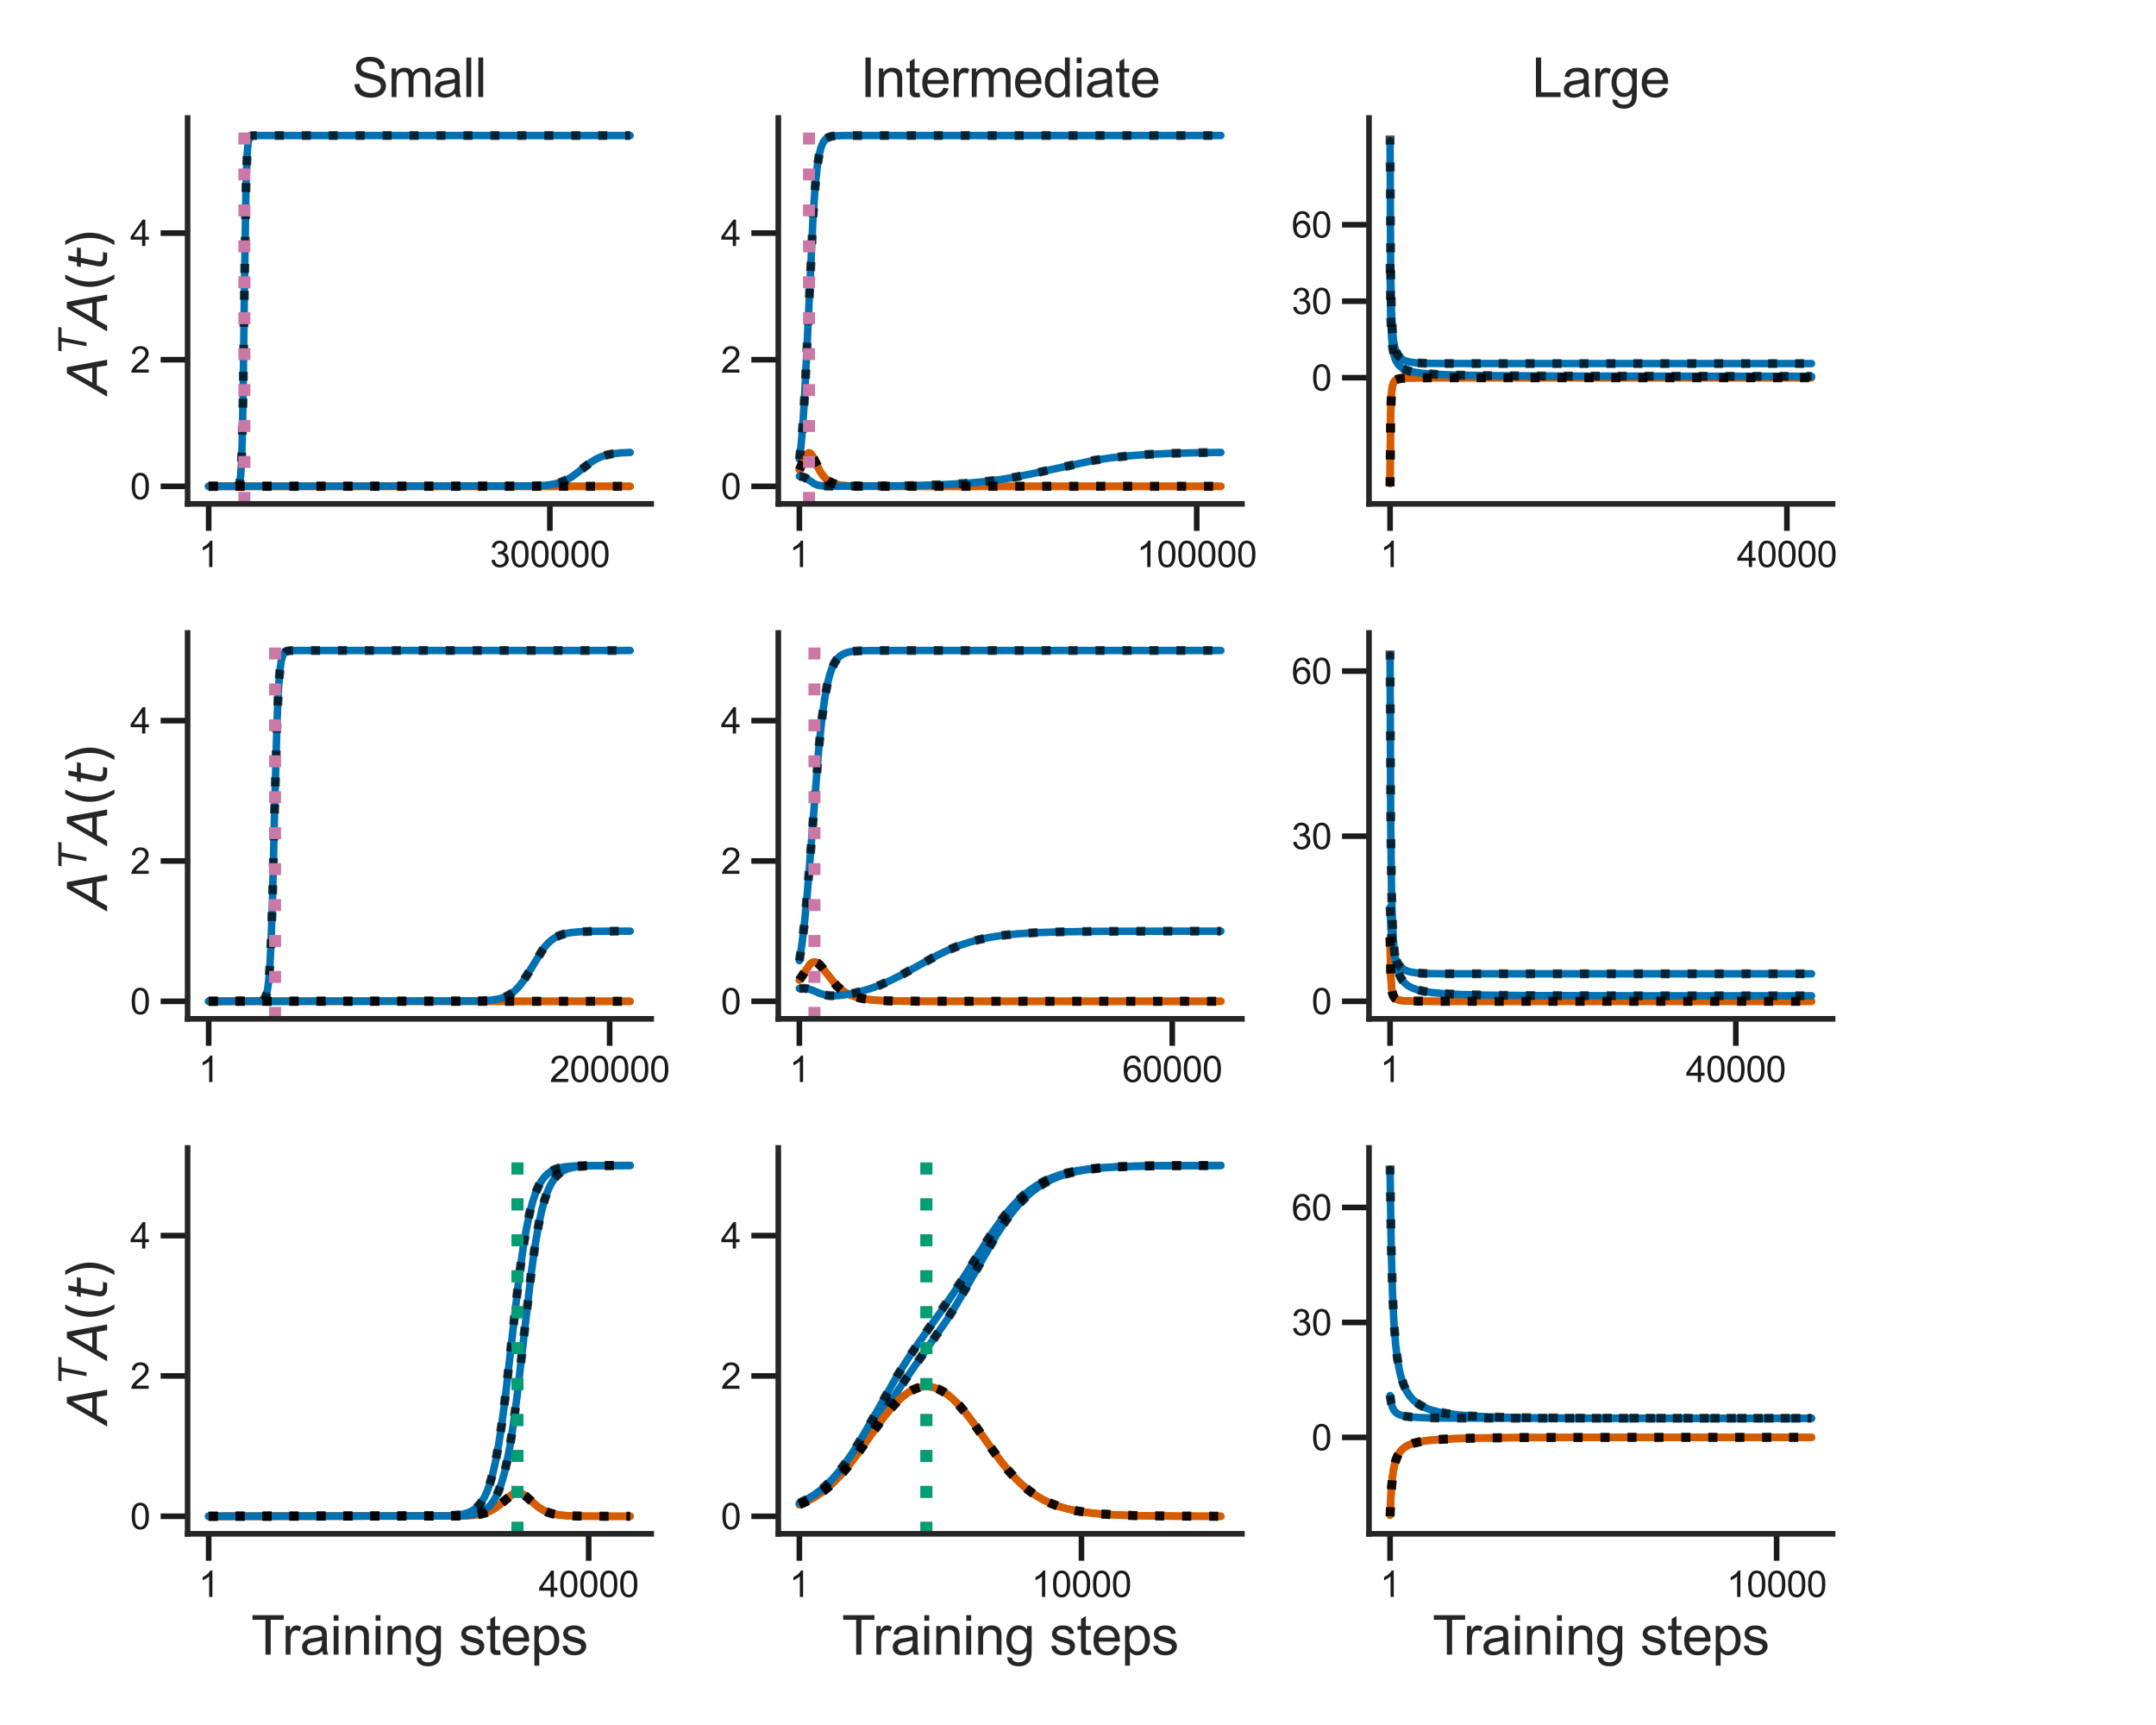 <?xml version="1.0" encoding="utf-8" standalone="no"?>
<!DOCTYPE svg PUBLIC "-//W3C//DTD SVG 1.1//EN"
  "http://www.w3.org/Graphics/SVG/1.1/DTD/svg11.dtd">
<svg xmlns:xlink="http://www.w3.org/1999/xlink" width="720pt" height="576pt" viewBox="0 0 720 576" xmlns="http://www.w3.org/2000/svg" version="1.1">
 <defs>
  <style type="text/css">*{stroke-linejoin: round; stroke-linecap: butt}</style>
 </defs>
 <g id="figure_1">
  <g id="patch_1">
   <path d="M 0 576 
L 720 576 
L 720 0 
L 0 0 
z
" style="fill: #ffffff"/>
  </g>
  <g id="axes_1">
   <g id="patch_2">
    <path d="M 62.652 168.253 
L 217.475 168.253 
L 217.475 39.4 
L 62.652 39.4 
z
" style="fill: #ffffff"/>
   </g>
   <g id="matplotlib.axis_1">
    <g id="xtick_1">
     <g id="line2d_1">
      <defs>
       <path id="m05f1267d5e" d="M 0 0 
L 0 9 
" style="stroke: #1a1a1a; stroke-width: 1.875"/>
      </defs>
      <g>
       <use xlink:href="#m05f1267d5e" x="69.689" y="168.253" style="fill: #1a1a1a; stroke: #1a1a1a; stroke-width: 1.875"/>
      </g>
     </g>
     <g id="text_1">
      <!-- 1 -->
      <g style="fill: #1a1a1a" transform="translate(66.353 189.343)scale(0.12 -0.12)">
       <defs>
        <path id="ArialMT-31" d="M 2384 0 
L 1822 0 
L 1822 3584 
Q 1619 3391 1289 3197 
Q 959 3003 697 2906 
L 697 3450 
Q 1169 3672 1522 3987 
Q 1875 4303 2022 4600 
L 2384 4600 
L 2384 0 
z
" transform="scale(0.016)"/>
       </defs>
       <use xlink:href="#ArialMT-31"/>
      </g>
     </g>
    </g>
    <g id="xtick_2">
     <g id="line2d_2">
      <g>
       <use xlink:href="#m05f1267d5e" x="183.631" y="168.253" style="fill: #1a1a1a; stroke: #1a1a1a; stroke-width: 1.875"/>
      </g>
     </g>
     <g id="text_2">
      <!-- 300000 -->
      <g style="fill: #1a1a1a" transform="translate(163.612 189.343)scale(0.12 -0.12)">
       <defs>
        <path id="ArialMT-33" d="M 269 1209 
L 831 1284 
Q 928 806 1161 595 
Q 1394 384 1728 384 
Q 2125 384 2398 659 
Q 2672 934 2672 1341 
Q 2672 1728 2419 1979 
Q 2166 2231 1775 2231 
Q 1616 2231 1378 2169 
L 1441 2663 
Q 1497 2656 1531 2656 
Q 1891 2656 2178 2843 
Q 2466 3031 2466 3422 
Q 2466 3731 2256 3934 
Q 2047 4138 1716 4138 
Q 1388 4138 1169 3931 
Q 950 3725 888 3313 
L 325 3413 
Q 428 3978 793 4289 
Q 1159 4600 1703 4600 
Q 2078 4600 2393 4439 
Q 2709 4278 2876 4000 
Q 3044 3722 3044 3409 
Q 3044 3113 2884 2869 
Q 2725 2625 2413 2481 
Q 2819 2388 3044 2092 
Q 3269 1797 3269 1353 
Q 3269 753 2831 336 
Q 2394 -81 1725 -81 
Q 1122 -81 723 278 
Q 325 638 269 1209 
z
" transform="scale(0.016)"/>
        <path id="ArialMT-30" d="M 266 2259 
Q 266 3072 433 3567 
Q 600 4063 929 4331 
Q 1259 4600 1759 4600 
Q 2128 4600 2406 4451 
Q 2684 4303 2865 4023 
Q 3047 3744 3150 3342 
Q 3253 2941 3253 2259 
Q 3253 1453 3087 958 
Q 2922 463 2592 192 
Q 2263 -78 1759 -78 
Q 1097 -78 719 397 
Q 266 969 266 2259 
z
M 844 2259 
Q 844 1131 1108 757 
Q 1372 384 1759 384 
Q 2147 384 2411 759 
Q 2675 1134 2675 2259 
Q 2675 3391 2411 3762 
Q 2147 4134 1753 4134 
Q 1366 4134 1134 3806 
Q 844 3388 844 2259 
z
" transform="scale(0.016)"/>
       </defs>
       <use xlink:href="#ArialMT-33"/>
       <use xlink:href="#ArialMT-30" x="55.615"/>
       <use xlink:href="#ArialMT-30" x="111.23"/>
       <use xlink:href="#ArialMT-30" x="166.846"/>
       <use xlink:href="#ArialMT-30" x="222.461"/>
       <use xlink:href="#ArialMT-30" x="278.076"/>
      </g>
     </g>
    </g>
   </g>
   <g id="matplotlib.axis_2">
    <g id="ytick_1">
     <g id="line2d_3">
      <defs>
       <path id="mfb7ac7e1db" d="M 0 0 
L -9 0 
" style="stroke: #1a1a1a; stroke-width: 1.875"/>
      </defs>
      <g>
       <use xlink:href="#mfb7ac7e1db" x="62.652" y="162.396" style="fill: #1a1a1a; stroke: #1a1a1a; stroke-width: 1.875"/>
      </g>
     </g>
     <g id="text_3">
      <!-- 0 -->
      <g style="fill: #1a1a1a" transform="translate(43.479 166.691)scale(0.12 -0.12)">
       <use xlink:href="#ArialMT-30"/>
      </g>
     </g>
    </g>
    <g id="ytick_2">
     <g id="line2d_4">
      <g>
       <use xlink:href="#mfb7ac7e1db" x="62.652" y="120.118" style="fill: #1a1a1a; stroke: #1a1a1a; stroke-width: 1.875"/>
      </g>
     </g>
     <g id="text_4">
      <!-- 2 -->
      <g style="fill: #1a1a1a" transform="translate(43.479 124.413)scale(0.12 -0.12)">
       <defs>
        <path id="ArialMT-32" d="M 3222 541 
L 3222 0 
L 194 0 
Q 188 203 259 391 
Q 375 700 629 1000 
Q 884 1300 1366 1694 
Q 2113 2306 2375 2664 
Q 2638 3022 2638 3341 
Q 2638 3675 2398 3904 
Q 2159 4134 1775 4134 
Q 1369 4134 1125 3890 
Q 881 3647 878 3216 
L 300 3275 
Q 359 3922 746 4261 
Q 1134 4600 1788 4600 
Q 2447 4600 2831 4234 
Q 3216 3869 3216 3328 
Q 3216 3053 3103 2787 
Q 2991 2522 2730 2228 
Q 2469 1934 1863 1422 
Q 1356 997 1212 845 
Q 1069 694 975 541 
L 3222 541 
z
" transform="scale(0.016)"/>
       </defs>
       <use xlink:href="#ArialMT-32"/>
      </g>
     </g>
    </g>
    <g id="ytick_3">
     <g id="line2d_5">
      <g>
       <use xlink:href="#mfb7ac7e1db" x="62.652" y="77.84" style="fill: #1a1a1a; stroke: #1a1a1a; stroke-width: 1.875"/>
      </g>
     </g>
     <g id="text_5">
      <!-- 4 -->
      <g style="fill: #1a1a1a" transform="translate(43.479 82.135)scale(0.12 -0.12)">
       <defs>
        <path id="ArialMT-34" d="M 2069 0 
L 2069 1097 
L 81 1097 
L 81 1613 
L 2172 4581 
L 2631 4581 
L 2631 1613 
L 3250 1613 
L 3250 1097 
L 2631 1097 
L 2631 0 
L 2069 0 
z
M 2069 1613 
L 2069 3678 
L 634 1613 
L 2069 1613 
z
" transform="scale(0.016)"/>
       </defs>
       <use xlink:href="#ArialMT-34"/>
      </g>
     </g>
    </g>
    <g id="text_6">
     <!-- $A^TA(t)$ -->
     <g style="fill: #262626" transform="translate(35.901 131.457)rotate(-90)scale(0.18 -0.18)">
      <defs>
       <path id="DejaVuSans-Oblique-41" d="M 2356 4666 
L 3072 4666 
L 3938 0 
L 3278 0 
L 3084 1197 
L 984 1197 
L 325 0 
L -341 0 
L 2356 4666 
z
M 2584 4044 
L 1275 1722 
L 2988 1722 
L 2584 4044 
z
" transform="scale(0.016)"/>
       <path id="DejaVuSans-Oblique-54" d="M 378 4666 
L 4325 4666 
L 4225 4134 
L 2559 4134 
L 1759 0 
L 1125 0 
L 1925 4134 
L 275 4134 
L 378 4666 
z
" transform="scale(0.016)"/>
       <path id="DejaVuSans-28" d="M 1984 4856 
Q 1566 4138 1362 3434 
Q 1159 2731 1159 2009 
Q 1159 1288 1364 580 
Q 1569 -128 1984 -844 
L 1484 -844 
Q 1016 -109 783 600 
Q 550 1309 550 2009 
Q 550 2706 781 3412 
Q 1013 4119 1484 4856 
L 1984 4856 
z
" transform="scale(0.016)"/>
       <path id="DejaVuSans-Oblique-74" d="M 2706 3500 
L 2619 3053 
L 1472 3053 
L 1100 1153 
Q 1081 1047 1072 975 
Q 1063 903 1063 863 
Q 1063 663 1183 572 
Q 1303 481 1569 481 
L 2150 481 
L 2053 0 
L 1503 0 
Q 991 0 739 200 
Q 488 400 488 806 
Q 488 878 497 964 
Q 506 1050 525 1153 
L 897 3053 
L 409 3053 
L 500 3500 
L 978 3500 
L 1172 4494 
L 1747 4494 
L 1556 3500 
L 2706 3500 
z
" transform="scale(0.016)"/>
       <path id="DejaVuSans-29" d="M 513 4856 
L 1013 4856 
Q 1481 4119 1714 3412 
Q 1947 2706 1947 2009 
Q 1947 1309 1714 600 
Q 1481 -109 1013 -844 
L 513 -844 
Q 928 -128 1133 580 
Q 1338 1288 1338 2009 
Q 1338 2731 1133 3434 
Q 928 4138 513 4856 
z
" transform="scale(0.016)"/>
      </defs>
      <use xlink:href="#DejaVuSans-Oblique-41" transform="translate(0 0.684)"/>
      <use xlink:href="#DejaVuSans-Oblique-54" transform="translate(75.425 38.966)scale(0.7)"/>
      <use xlink:href="#DejaVuSans-Oblique-41" transform="translate(120.918 0.684)"/>
      <use xlink:href="#DejaVuSans-28" transform="translate(189.326 0.684)"/>
      <use xlink:href="#DejaVuSans-Oblique-74" transform="translate(228.34 0.684)"/>
      <use xlink:href="#DejaVuSans-29" transform="translate(267.549 0.684)"/>
     </g>
    </g>
   </g>
   <g id="line2d_6">
    <path d="M 69.689 162.396 
L 79.158 162.285 
L 79.56 162.039 
L 79.842 161.584 
L 80.097 160.7 
L 80.348 158.922 
L 80.604 155.313 
L 80.872 147.945 
L 81.174 132.65 
L 81.659 94.063 
L 82.155 62.113 
L 82.509 51.853 
L 82.841 47.856 
L 83.165 46.278 
L 83.496 45.648 
L 83.873 45.387 
L 84.468 45.28 
L 86.475 45.257 
L 210.438 45.257 
L 210.438 45.257 
" clip-path="url(#p73b25ded95)" style="fill: none; stroke: #0071b2; stroke-width: 2.5; stroke-linecap: round"/>
   </g>
   <g id="line2d_7">
    <path d="M 69.689 162.396 
L 210.438 162.396 
L 210.438 162.396 
" clip-path="url(#p73b25ded95)" style="fill: none; stroke: #d65c00; stroke-width: 2.5; stroke-linecap: round"/>
   </g>
   <g id="line2d_8">
    <path d="M 69.689 162.396 
L 210.438 162.396 
L 210.438 162.396 
" clip-path="url(#p73b25ded95)" style="fill: none; stroke: #d65c00; stroke-width: 2.5; stroke-linecap: round"/>
   </g>
   <g id="line2d_9">
    <path d="M 69.689 162.396 
L 178.072 162.285 
L 182.185 162.045 
L 184.808 161.679 
L 186.837 161.177 
L 188.591 160.515 
L 190.254 159.649 
L 192.017 158.469 
L 194.517 156.494 
L 197.345 154.332 
L 199.124 153.259 
L 200.821 152.493 
L 202.624 151.926 
L 204.71 151.511 
L 207.362 151.222 
L 210.438 151.066 
L 210.438 151.066 
" clip-path="url(#p73b25ded95)" style="fill: none; stroke: #0071b2; stroke-width: 2.5; stroke-linecap: round"/>
   </g>
   <g id="line2d_10">
    <path d="M 69.689 162.396 
L 79.156 162.285 
L 79.558 162.038 
L 79.84 161.584 
L 80.095 160.699 
L 80.346 158.919 
L 80.601 155.305 
L 80.869 147.929 
L 81.172 132.595 
L 81.659 93.838 
L 82.153 62.085 
L 82.508 51.844 
L 82.839 47.853 
L 83.163 46.277 
L 83.494 45.648 
L 83.871 45.387 
L 84.467 45.28 
L 86.471 45.257 
L 210.438 45.257 
L 210.438 45.257 
" clip-path="url(#p73b25ded95)" style="fill: none; stroke-dasharray: 3,6; stroke-dashoffset: 0; stroke: #000000; stroke-opacity: 0.7; stroke-width: 3"/>
   </g>
   <g id="line2d_11">
    <path d="M 69.689 162.396 
L 210.438 162.396 
L 210.438 162.396 
" clip-path="url(#p73b25ded95)" style="fill: none; stroke-dasharray: 3,6; stroke-dashoffset: 0; stroke: #000000; stroke-opacity: 0.7; stroke-width: 3"/>
   </g>
   <g id="line2d_12">
    <path d="M 69.689 162.396 
L 210.438 162.396 
L 210.438 162.396 
" clip-path="url(#p73b25ded95)" style="fill: none; stroke-dasharray: 3,6; stroke-dashoffset: 0; stroke: #000000; stroke-opacity: 0.7; stroke-width: 3"/>
   </g>
   <g id="line2d_13">
    <path d="M 69.689 162.396 
L 178.069 162.285 
L 182.182 162.045 
L 184.805 161.679 
L 186.834 161.177 
L 188.588 160.515 
L 190.251 159.648 
L 192.014 158.469 
L 194.514 156.494 
L 197.342 154.333 
L 199.12 153.259 
L 200.818 152.493 
L 202.621 151.926 
L 204.707 151.511 
L 207.359 151.222 
L 210.438 151.066 
L 210.438 151.066 
" clip-path="url(#p73b25ded95)" style="fill: none; stroke-dasharray: 3,6; stroke-dashoffset: 0; stroke: #000000; stroke-opacity: 0.7; stroke-width: 3"/>
   </g>
   <g id="line2d_14">
    <path d="M 81.611 168.253 
L 81.611 -1 
" clip-path="url(#p73b25ded95)" style="fill: none; stroke-dasharray: 4,8; stroke-dashoffset: 0; stroke: #cc78a6; stroke-width: 4"/>
   </g>
   <g id="patch_3">
    <path d="M 62.652 168.253 
L 62.652 39.4 
" style="fill: none; stroke: #262626; stroke-width: 1.875; stroke-linejoin: miter; stroke-linecap: square"/>
   </g>
   <g id="patch_4">
    <path d="M 62.652 168.253 
L 217.475 168.253 
" style="fill: none; stroke: #262626; stroke-width: 1.875; stroke-linejoin: miter; stroke-linecap: square"/>
   </g>
   <g id="text_7">
    <!-- Small -->
    <g style="fill: #262626" transform="translate(117.559 32.4)scale(0.18 -0.18)">
     <defs>
      <path id="ArialMT-53" d="M 288 1472 
L 859 1522 
Q 900 1178 1048 958 
Q 1197 738 1509 602 
Q 1822 466 2213 466 
Q 2559 466 2825 569 
Q 3091 672 3220 851 
Q 3350 1031 3350 1244 
Q 3350 1459 3225 1620 
Q 3100 1781 2813 1891 
Q 2628 1963 1997 2114 
Q 1366 2266 1113 2400 
Q 784 2572 623 2826 
Q 463 3081 463 3397 
Q 463 3744 659 4045 
Q 856 4347 1234 4503 
Q 1613 4659 2075 4659 
Q 2584 4659 2973 4495 
Q 3363 4331 3572 4012 
Q 3781 3694 3797 3291 
L 3216 3247 
Q 3169 3681 2898 3903 
Q 2628 4125 2100 4125 
Q 1550 4125 1298 3923 
Q 1047 3722 1047 3438 
Q 1047 3191 1225 3031 
Q 1400 2872 2139 2705 
Q 2878 2538 3153 2413 
Q 3553 2228 3743 1945 
Q 3934 1663 3934 1294 
Q 3934 928 3725 604 
Q 3516 281 3123 101 
Q 2731 -78 2241 -78 
Q 1619 -78 1198 103 
Q 778 284 539 648 
Q 300 1013 288 1472 
z
" transform="scale(0.016)"/>
      <path id="ArialMT-6d" d="M 422 0 
L 422 3319 
L 925 3319 
L 925 2853 
Q 1081 3097 1340 3245 
Q 1600 3394 1931 3394 
Q 2300 3394 2536 3241 
Q 2772 3088 2869 2813 
Q 3263 3394 3894 3394 
Q 4388 3394 4653 3120 
Q 4919 2847 4919 2278 
L 4919 0 
L 4359 0 
L 4359 2091 
Q 4359 2428 4304 2576 
Q 4250 2725 4106 2815 
Q 3963 2906 3769 2906 
Q 3419 2906 3187 2673 
Q 2956 2441 2956 1928 
L 2956 0 
L 2394 0 
L 2394 2156 
Q 2394 2531 2256 2718 
Q 2119 2906 1806 2906 
Q 1569 2906 1367 2781 
Q 1166 2656 1075 2415 
Q 984 2175 984 1722 
L 984 0 
L 422 0 
z
" transform="scale(0.016)"/>
      <path id="ArialMT-61" d="M 2588 409 
Q 2275 144 1986 34 
Q 1697 -75 1366 -75 
Q 819 -75 525 192 
Q 231 459 231 875 
Q 231 1119 342 1320 
Q 453 1522 633 1644 
Q 813 1766 1038 1828 
Q 1203 1872 1538 1913 
Q 2219 1994 2541 2106 
Q 2544 2222 2544 2253 
Q 2544 2597 2384 2738 
Q 2169 2928 1744 2928 
Q 1347 2928 1158 2789 
Q 969 2650 878 2297 
L 328 2372 
Q 403 2725 575 2942 
Q 747 3159 1072 3276 
Q 1397 3394 1825 3394 
Q 2250 3394 2515 3294 
Q 2781 3194 2906 3042 
Q 3031 2891 3081 2659 
Q 3109 2516 3109 2141 
L 3109 1391 
Q 3109 606 3145 398 
Q 3181 191 3288 0 
L 2700 0 
Q 2613 175 2588 409 
z
M 2541 1666 
Q 2234 1541 1622 1453 
Q 1275 1403 1131 1340 
Q 988 1278 909 1158 
Q 831 1038 831 891 
Q 831 666 1001 516 
Q 1172 366 1500 366 
Q 1825 366 2078 508 
Q 2331 650 2450 897 
Q 2541 1088 2541 1459 
L 2541 1666 
z
" transform="scale(0.016)"/>
      <path id="ArialMT-6c" d="M 409 0 
L 409 4581 
L 972 4581 
L 972 0 
L 409 0 
z
" transform="scale(0.016)"/>
     </defs>
     <use xlink:href="#ArialMT-53"/>
     <use xlink:href="#ArialMT-6d" x="66.699"/>
     <use xlink:href="#ArialMT-61" x="150"/>
     <use xlink:href="#ArialMT-6c" x="205.615"/>
     <use xlink:href="#ArialMT-6c" x="227.832"/>
    </g>
   </g>
  </g>
  <g id="axes_2">
   <g id="patch_5">
    <path d="M 259.914 168.253 
L 414.738 168.253 
L 414.738 39.4 
L 259.914 39.4 
z
" style="fill: #ffffff"/>
   </g>
   <g id="matplotlib.axis_3">
    <g id="xtick_3">
     <g id="line2d_15">
      <g>
       <use xlink:href="#m05f1267d5e" x="266.952" y="168.253" style="fill: #1a1a1a; stroke: #1a1a1a; stroke-width: 1.875"/>
      </g>
     </g>
     <g id="text_8">
      <!-- 1 -->
      <g style="fill: #1a1a1a" transform="translate(263.615 189.343)scale(0.12 -0.12)">
       <use xlink:href="#ArialMT-31"/>
      </g>
     </g>
    </g>
    <g id="xtick_4">
     <g id="line2d_16">
      <g>
       <use xlink:href="#m05f1267d5e" x="399.648" y="168.253" style="fill: #1a1a1a; stroke: #1a1a1a; stroke-width: 1.875"/>
      </g>
     </g>
     <g id="text_9">
      <!-- 100000 -->
      <g style="fill: #1a1a1a" transform="translate(379.629 189.343)scale(0.12 -0.12)">
       <use xlink:href="#ArialMT-31"/>
       <use xlink:href="#ArialMT-30" x="55.615"/>
       <use xlink:href="#ArialMT-30" x="111.23"/>
       <use xlink:href="#ArialMT-30" x="166.846"/>
       <use xlink:href="#ArialMT-30" x="222.461"/>
       <use xlink:href="#ArialMT-30" x="278.076"/>
      </g>
     </g>
    </g>
   </g>
   <g id="matplotlib.axis_4">
    <g id="ytick_4">
     <g id="line2d_17">
      <g>
       <use xlink:href="#mfb7ac7e1db" x="259.914" y="162.396" style="fill: #1a1a1a; stroke: #1a1a1a; stroke-width: 1.875"/>
      </g>
     </g>
     <g id="text_10">
      <!-- 0 -->
      <g style="fill: #1a1a1a" transform="translate(240.741 166.691)scale(0.12 -0.12)">
       <use xlink:href="#ArialMT-30"/>
      </g>
     </g>
    </g>
    <g id="ytick_5">
     <g id="line2d_18">
      <g>
       <use xlink:href="#mfb7ac7e1db" x="259.914" y="120.118" style="fill: #1a1a1a; stroke: #1a1a1a; stroke-width: 1.875"/>
      </g>
     </g>
     <g id="text_11">
      <!-- 2 -->
      <g style="fill: #1a1a1a" transform="translate(240.741 124.413)scale(0.12 -0.12)">
       <use xlink:href="#ArialMT-32"/>
      </g>
     </g>
    </g>
    <g id="ytick_6">
     <g id="line2d_19">
      <g>
       <use xlink:href="#mfb7ac7e1db" x="259.914" y="77.84" style="fill: #1a1a1a; stroke: #1a1a1a; stroke-width: 1.875"/>
      </g>
     </g>
     <g id="text_12">
      <!-- 4 -->
      <g style="fill: #1a1a1a" transform="translate(240.741 82.135)scale(0.12 -0.12)">
       <use xlink:href="#ArialMT-34"/>
      </g>
     </g>
    </g>
   </g>
   <g id="line2d_20">
    <path d="M 266.952 153.323 
L 267.499 148.86 
L 268.078 142.166 
L 268.723 131.941 
L 269.534 115.173 
L 271.572 71.413 
L 272.284 61.631 
L 272.929 55.609 
L 273.543 51.814 
L 274.143 49.406 
L 274.741 47.865 
L 275.353 46.873 
L 276.007 46.222 
L 276.757 45.791 
L 277.715 45.507 
L 279.143 45.338 
L 282.021 45.265 
L 300.173 45.257 
L 407.7 45.257 
L 407.7 45.257 
" clip-path="url(#pcdf0a80b44)" style="fill: none; stroke: #0071b2; stroke-width: 2.5; stroke-linecap: round"/>
   </g>
   <g id="line2d_21">
    <path d="M 266.952 156.893 
L 268.153 154.197 
L 269.21 152.014 
L 269.746 151.369 
L 270.145 151.202 
L 270.496 151.291 
L 270.893 151.642 
L 271.421 152.442 
L 272.325 154.292 
L 273.877 157.4 
L 274.867 158.873 
L 275.833 159.922 
L 276.85 160.701 
L 277.984 161.288 
L 279.333 161.729 
L 281.058 162.048 
L 283.513 162.258 
L 287.769 162.369 
L 301.037 162.396 
L 407.7 162.396 
L 407.7 162.396 
" clip-path="url(#pcdf0a80b44)" style="fill: none; stroke: #d65c00; stroke-width: 2.5; stroke-linecap: round"/>
   </g>
   <g id="line2d_22">
    <path d="M 266.952 156.893 
L 268.153 154.197 
L 269.21 152.014 
L 269.746 151.369 
L 270.145 151.202 
L 270.496 151.291 
L 270.893 151.642 
L 271.421 152.442 
L 272.325 154.292 
L 273.877 157.4 
L 274.867 158.873 
L 275.833 159.922 
L 276.85 160.701 
L 277.984 161.288 
L 279.333 161.729 
L 281.058 162.048 
L 283.513 162.258 
L 287.769 162.369 
L 301.037 162.396 
L 407.7 162.396 
L 407.7 162.396 
" clip-path="url(#pcdf0a80b44)" style="fill: none; stroke: #d65c00; stroke-width: 2.5; stroke-linecap: round"/>
   </g>
   <g id="line2d_23">
    <path d="M 266.952 159.046 
L 268.011 159.182 
L 268.901 159.521 
L 269.898 160.158 
L 272.063 161.613 
L 273.137 162.001 
L 274.459 162.229 
L 276.586 162.341 
L 282.673 162.354 
L 303.035 162.178 
L 314.048 161.874 
L 321.919 161.442 
L 328.342 160.873 
L 334.069 160.144 
L 339.626 159.211 
L 345.733 157.952 
L 365.405 153.702 
L 370.967 152.867 
L 376.743 152.228 
L 383.225 151.74 
L 391.08 151.381 
L 401.595 151.138 
L 407.7 151.066 
L 407.7 151.066 
" clip-path="url(#pcdf0a80b44)" style="fill: none; stroke: #0071b2; stroke-width: 2.5; stroke-linecap: round"/>
   </g>
   <g id="line2d_24">
    <path d="M 266.952 153.332 
L 267.499 148.872 
L 268.078 142.181 
L 268.723 131.961 
L 269.533 115.227 
L 271.575 71.393 
L 272.286 61.62 
L 272.931 55.603 
L 273.546 51.812 
L 274.145 49.405 
L 274.744 47.866 
L 275.356 46.873 
L 276.01 46.223 
L 276.76 45.791 
L 277.718 45.507 
L 279.145 45.338 
L 282.021 45.265 
L 300.101 45.257 
L 407.7 45.257 
L 407.7 45.257 
" clip-path="url(#pcdf0a80b44)" style="fill: none; stroke-dasharray: 3,6; stroke-dashoffset: 0; stroke: #000000; stroke-opacity: 0.7; stroke-width: 3"/>
   </g>
   <g id="line2d_25">
    <path d="M 266.952 156.896 
L 268.151 154.203 
L 269.21 152.016 
L 269.746 151.371 
L 270.145 151.203 
L 270.496 151.292 
L 270.893 151.642 
L 271.421 152.442 
L 272.323 154.288 
L 273.879 157.4 
L 274.869 158.873 
L 275.835 159.921 
L 276.851 160.7 
L 277.986 161.288 
L 279.334 161.729 
L 281.059 162.048 
L 283.514 162.258 
L 287.769 162.369 
L 301.022 162.396 
L 407.7 162.396 
L 407.7 162.396 
" clip-path="url(#pcdf0a80b44)" style="fill: none; stroke-dasharray: 3,6; stroke-dashoffset: 0; stroke: #000000; stroke-opacity: 0.7; stroke-width: 3"/>
   </g>
   <g id="line2d_26">
    <path d="M 266.952 156.896 
L 268.151 154.203 
L 269.21 152.016 
L 269.746 151.371 
L 270.145 151.203 
L 270.496 151.292 
L 270.893 151.642 
L 271.421 152.442 
L 272.323 154.288 
L 273.879 157.4 
L 274.869 158.873 
L 275.835 159.921 
L 276.851 160.7 
L 277.986 161.288 
L 279.334 161.729 
L 281.059 162.048 
L 283.514 162.258 
L 287.769 162.369 
L 301.022 162.396 
L 407.7 162.396 
L 407.7 162.396 
" clip-path="url(#pcdf0a80b44)" style="fill: none; stroke-dasharray: 3,6; stroke-dashoffset: 0; stroke: #000000; stroke-opacity: 0.7; stroke-width: 3"/>
   </g>
   <g id="line2d_27">
    <path d="M 266.952 159.046 
L 268.011 159.181 
L 268.901 159.521 
L 269.896 160.157 
L 272.065 161.613 
L 273.138 162.001 
L 274.461 162.229 
L 276.59 162.341 
L 282.684 162.354 
L 303.042 162.178 
L 314.05 161.874 
L 321.922 161.442 
L 328.343 160.872 
L 334.07 160.143 
L 339.628 159.21 
L 345.734 157.952 
L 365.398 153.704 
L 370.959 152.868 
L 376.734 152.228 
L 383.215 151.74 
L 391.067 151.381 
L 401.576 151.138 
L 407.7 151.066 
L 407.7 151.066 
" clip-path="url(#pcdf0a80b44)" style="fill: none; stroke-dasharray: 3,6; stroke-dashoffset: 0; stroke: #000000; stroke-opacity: 0.7; stroke-width: 3"/>
   </g>
   <g id="line2d_28">
    <path d="M 270.178 168.253 
L 270.178 -1 
" clip-path="url(#pcdf0a80b44)" style="fill: none; stroke-dasharray: 4,8; stroke-dashoffset: 0; stroke: #cc78a6; stroke-width: 4"/>
   </g>
   <g id="patch_6">
    <path d="M 259.914 168.253 
L 259.914 39.4 
" style="fill: none; stroke: #262626; stroke-width: 1.875; stroke-linejoin: miter; stroke-linecap: square"/>
   </g>
   <g id="patch_7">
    <path d="M 259.914 168.253 
L 414.738 168.253 
" style="fill: none; stroke: #262626; stroke-width: 1.875; stroke-linejoin: miter; stroke-linecap: square"/>
   </g>
   <g id="text_13">
    <!-- Intermediate -->
    <g style="fill: #262626" transform="translate(287.303 32.4)scale(0.18 -0.18)">
     <defs>
      <path id="ArialMT-49" d="M 597 0 
L 597 4581 
L 1203 4581 
L 1203 0 
L 597 0 
z
" transform="scale(0.016)"/>
      <path id="ArialMT-6e" d="M 422 0 
L 422 3319 
L 928 3319 
L 928 2847 
Q 1294 3394 1984 3394 
Q 2284 3394 2536 3286 
Q 2788 3178 2913 3003 
Q 3038 2828 3088 2588 
Q 3119 2431 3119 2041 
L 3119 0 
L 2556 0 
L 2556 2019 
Q 2556 2363 2490 2533 
Q 2425 2703 2258 2804 
Q 2091 2906 1866 2906 
Q 1506 2906 1245 2678 
Q 984 2450 984 1813 
L 984 0 
L 422 0 
z
" transform="scale(0.016)"/>
      <path id="ArialMT-74" d="M 1650 503 
L 1731 6 
Q 1494 -44 1306 -44 
Q 1000 -44 831 53 
Q 663 150 594 308 
Q 525 466 525 972 
L 525 2881 
L 113 2881 
L 113 3319 
L 525 3319 
L 525 4141 
L 1084 4478 
L 1084 3319 
L 1650 3319 
L 1650 2881 
L 1084 2881 
L 1084 941 
Q 1084 700 1114 631 
Q 1144 563 1211 522 
Q 1278 481 1403 481 
Q 1497 481 1650 503 
z
" transform="scale(0.016)"/>
      <path id="ArialMT-65" d="M 2694 1069 
L 3275 997 
Q 3138 488 2766 206 
Q 2394 -75 1816 -75 
Q 1088 -75 661 373 
Q 234 822 234 1631 
Q 234 2469 665 2931 
Q 1097 3394 1784 3394 
Q 2450 3394 2872 2941 
Q 3294 2488 3294 1666 
Q 3294 1616 3291 1516 
L 816 1516 
Q 847 969 1125 678 
Q 1403 388 1819 388 
Q 2128 388 2347 550 
Q 2566 713 2694 1069 
z
M 847 1978 
L 2700 1978 
Q 2663 2397 2488 2606 
Q 2219 2931 1791 2931 
Q 1403 2931 1139 2672 
Q 875 2413 847 1978 
z
" transform="scale(0.016)"/>
      <path id="ArialMT-72" d="M 416 0 
L 416 3319 
L 922 3319 
L 922 2816 
Q 1116 3169 1280 3281 
Q 1444 3394 1641 3394 
Q 1925 3394 2219 3213 
L 2025 2691 
Q 1819 2813 1613 2813 
Q 1428 2813 1281 2702 
Q 1134 2591 1072 2394 
Q 978 2094 978 1738 
L 978 0 
L 416 0 
z
" transform="scale(0.016)"/>
      <path id="ArialMT-64" d="M 2575 0 
L 2575 419 
Q 2259 -75 1647 -75 
Q 1250 -75 917 144 
Q 584 363 401 755 
Q 219 1147 219 1656 
Q 219 2153 384 2558 
Q 550 2963 881 3178 
Q 1213 3394 1622 3394 
Q 1922 3394 2156 3267 
Q 2391 3141 2538 2938 
L 2538 4581 
L 3097 4581 
L 3097 0 
L 2575 0 
z
M 797 1656 
Q 797 1019 1065 703 
Q 1334 388 1700 388 
Q 2069 388 2326 689 
Q 2584 991 2584 1609 
Q 2584 2291 2321 2609 
Q 2059 2928 1675 2928 
Q 1300 2928 1048 2622 
Q 797 2316 797 1656 
z
" transform="scale(0.016)"/>
      <path id="ArialMT-69" d="M 425 3934 
L 425 4581 
L 988 4581 
L 988 3934 
L 425 3934 
z
M 425 0 
L 425 3319 
L 988 3319 
L 988 0 
L 425 0 
z
" transform="scale(0.016)"/>
     </defs>
     <use xlink:href="#ArialMT-49"/>
     <use xlink:href="#ArialMT-6e" x="27.783"/>
     <use xlink:href="#ArialMT-74" x="83.398"/>
     <use xlink:href="#ArialMT-65" x="111.182"/>
     <use xlink:href="#ArialMT-72" x="166.797"/>
     <use xlink:href="#ArialMT-6d" x="200.098"/>
     <use xlink:href="#ArialMT-65" x="283.398"/>
     <use xlink:href="#ArialMT-64" x="339.014"/>
     <use xlink:href="#ArialMT-69" x="394.629"/>
     <use xlink:href="#ArialMT-61" x="416.846"/>
     <use xlink:href="#ArialMT-74" x="472.461"/>
     <use xlink:href="#ArialMT-65" x="500.244"/>
    </g>
   </g>
  </g>
  <g id="axes_3">
   <g id="patch_8">
    <path d="M 457.177 168.253 
L 612 168.253 
L 612 39.4 
L 457.177 39.4 
z
" style="fill: #ffffff"/>
   </g>
   <g id="matplotlib.axis_5">
    <g id="xtick_5">
     <g id="line2d_29">
      <g>
       <use xlink:href="#m05f1267d5e" x="464.214" y="168.253" style="fill: #1a1a1a; stroke: #1a1a1a; stroke-width: 1.875"/>
      </g>
     </g>
     <g id="text_14">
      <!-- 1 -->
      <g style="fill: #1a1a1a" transform="translate(460.878 189.343)scale(0.12 -0.12)">
       <use xlink:href="#ArialMT-31"/>
      </g>
     </g>
    </g>
    <g id="xtick_6">
     <g id="line2d_30">
      <g>
       <use xlink:href="#m05f1267d5e" x="596.736" y="168.253" style="fill: #1a1a1a; stroke: #1a1a1a; stroke-width: 1.875"/>
      </g>
     </g>
     <g id="text_15">
      <!-- 40000 -->
      <g style="fill: #1a1a1a" transform="translate(580.053 189.343)scale(0.12 -0.12)">
       <use xlink:href="#ArialMT-34"/>
       <use xlink:href="#ArialMT-30" x="55.615"/>
       <use xlink:href="#ArialMT-30" x="111.23"/>
       <use xlink:href="#ArialMT-30" x="166.846"/>
       <use xlink:href="#ArialMT-30" x="222.461"/>
      </g>
     </g>
    </g>
   </g>
   <g id="matplotlib.axis_6">
    <g id="ytick_7">
     <g id="line2d_31">
      <g>
       <use xlink:href="#mfb7ac7e1db" x="457.177" y="126.117" style="fill: #1a1a1a; stroke: #1a1a1a; stroke-width: 1.875"/>
      </g>
     </g>
     <g id="text_16">
      <!-- 0 -->
      <g style="fill: #1a1a1a" transform="translate(438.004 130.412)scale(0.12 -0.12)">
       <use xlink:href="#ArialMT-30"/>
      </g>
     </g>
    </g>
    <g id="ytick_8">
     <g id="line2d_32">
      <g>
       <use xlink:href="#mfb7ac7e1db" x="457.177" y="100.573" style="fill: #1a1a1a; stroke: #1a1a1a; stroke-width: 1.875"/>
      </g>
     </g>
     <g id="text_17">
      <!-- 30 -->
      <g style="fill: #1a1a1a" transform="translate(431.331 104.868)scale(0.12 -0.12)">
       <use xlink:href="#ArialMT-33"/>
       <use xlink:href="#ArialMT-30" x="55.615"/>
      </g>
     </g>
    </g>
    <g id="ytick_9">
     <g id="line2d_33">
      <g>
       <use xlink:href="#mfb7ac7e1db" x="457.177" y="75.029" style="fill: #1a1a1a; stroke: #1a1a1a; stroke-width: 1.875"/>
      </g>
     </g>
     <g id="text_18">
      <!-- 60 -->
      <g style="fill: #1a1a1a" transform="translate(431.331 79.323)scale(0.12 -0.12)">
       <defs>
        <path id="ArialMT-36" d="M 3184 3459 
L 2625 3416 
Q 2550 3747 2413 3897 
Q 2184 4138 1850 4138 
Q 1581 4138 1378 3988 
Q 1113 3794 959 3422 
Q 806 3050 800 2363 
Q 1003 2672 1297 2822 
Q 1591 2972 1913 2972 
Q 2475 2972 2870 2558 
Q 3266 2144 3266 1488 
Q 3266 1056 3080 686 
Q 2894 316 2569 119 
Q 2244 -78 1831 -78 
Q 1128 -78 684 439 
Q 241 956 241 2144 
Q 241 3472 731 4075 
Q 1159 4600 1884 4600 
Q 2425 4600 2770 4297 
Q 3116 3994 3184 3459 
z
M 888 1484 
Q 888 1194 1011 928 
Q 1134 663 1356 523 
Q 1578 384 1822 384 
Q 2178 384 2434 671 
Q 2691 959 2691 1453 
Q 2691 1928 2437 2201 
Q 2184 2475 1800 2475 
Q 1419 2475 1153 2201 
Q 888 1928 888 1484 
z
" transform="scale(0.016)"/>
       </defs>
       <use xlink:href="#ArialMT-36"/>
       <use xlink:href="#ArialMT-30" x="55.615"/>
      </g>
     </g>
    </g>
   </g>
   <g id="line2d_34">
    <path d="M 464.214 47.002 
L 464.41 89.616 
L 464.671 103.588 
L 464.996 110.151 
L 465.384 113.837 
L 465.834 116.127 
L 466.348 117.644 
L 466.931 118.7 
L 467.607 119.474 
L 468.419 120.064 
L 469.439 120.523 
L 470.797 120.879 
L 472.736 121.141 
L 475.817 121.31 
L 482.065 121.388 
L 515.803 121.399 
L 604.963 121.399 
L 604.963 121.399 
" clip-path="url(#p44d69283c8)" style="fill: none; stroke: #0071b2; stroke-width: 2.5; stroke-linecap: round"/>
   </g>
   <g id="line2d_35">
    <path d="M 464.214 161.412 
L 464.406 138.391 
L 464.655 131.816 
L 464.953 129.18 
L 465.298 127.923 
L 465.702 127.235 
L 466.205 126.814 
L 466.911 126.53 
L 468.064 126.33 
L 470.337 126.199 
L 476.403 126.131 
L 511.787 126.117 
L 604.963 126.117 
L 604.963 126.117 
" clip-path="url(#p44d69283c8)" style="fill: none; stroke: #d65c00; stroke-width: 2.5; stroke-linecap: round"/>
   </g>
   <g id="line2d_36">
    <path d="M 464.214 161.412 
L 464.406 138.391 
L 464.655 131.816 
L 464.953 129.18 
L 465.298 127.923 
L 465.702 127.235 
L 466.205 126.814 
L 466.911 126.53 
L 468.064 126.33 
L 470.337 126.199 
L 476.403 126.131 
L 511.787 126.117 
L 604.963 126.117 
L 604.963 126.117 
" clip-path="url(#p44d69283c8)" style="fill: none; stroke: #d65c00; stroke-width: 2.5; stroke-linecap: round"/>
   </g>
   <g id="line2d_37">
    <path d="M 464.214 88.782 
L 464.416 105.666 
L 464.701 112.413 
L 465.066 116.146 
L 465.506 118.504 
L 466.02 120.101 
L 466.613 121.246 
L 467.309 122.115 
L 468.15 122.809 
L 469.207 123.384 
L 470.595 123.875 
L 472.497 124.299 
L 475.23 124.665 
L 479.365 124.975 
L 486.028 125.231 
L 497.703 125.432 
L 520.773 125.572 
L 577.387 125.645 
L 604.963 125.651 
L 604.963 125.651 
" clip-path="url(#p44d69283c8)" style="fill: none; stroke: #0071b2; stroke-width: 2.5; stroke-linecap: round"/>
   </g>
   <g id="line2d_38">
    <path d="M 464.214 45.257 
L 464.41 89.099 
L 464.671 103.376 
L 464.996 110.045 
L 465.384 113.778 
L 465.831 116.079 
L 466.341 117.605 
L 466.924 118.675 
L 467.597 119.455 
L 468.405 120.05 
L 469.419 120.512 
L 470.768 120.871 
L 472.689 121.135 
L 475.731 121.307 
L 481.834 121.387 
L 513.093 121.399 
L 604.963 121.399 
L 604.963 121.399 
" clip-path="url(#p44d69283c8)" style="fill: none; stroke-dasharray: 3,6; stroke-dashoffset: 0; stroke: #000000; stroke-opacity: 0.7; stroke-width: 3"/>
   </g>
   <g id="line2d_39">
    <path d="M 464.214 162.396 
L 464.406 138.669 
L 464.652 131.971 
L 464.946 129.267 
L 465.291 127.966 
L 465.692 127.262 
L 466.189 126.833 
L 466.881 126.543 
L 468.005 126.339 
L 470.191 126.205 
L 475.896 126.133 
L 506.722 126.117 
L 604.963 126.117 
L 604.963 126.117 
" clip-path="url(#p44d69283c8)" style="fill: none; stroke-dasharray: 3,6; stroke-dashoffset: 0; stroke: #000000; stroke-opacity: 0.7; stroke-width: 3"/>
   </g>
   <g id="line2d_40">
    <path d="M 464.214 162.396 
L 464.406 138.669 
L 464.652 131.971 
L 464.946 129.267 
L 465.291 127.966 
L 465.692 127.262 
L 466.189 126.833 
L 466.881 126.543 
L 468.005 126.339 
L 470.191 126.205 
L 475.896 126.133 
L 506.722 126.117 
L 604.963 126.117 
L 604.963 126.117 
" clip-path="url(#p44d69283c8)" style="fill: none; stroke-dasharray: 3,6; stroke-dashoffset: 0; stroke: #000000; stroke-opacity: 0.7; stroke-width: 3"/>
   </g>
   <g id="line2d_41">
    <path d="M 464.214 88.142 
L 464.416 105.464 
L 464.698 112.274 
L 465.062 116.074 
L 465.5 118.449 
L 466.01 120.058 
L 466.603 121.218 
L 467.295 122.093 
L 468.13 122.79 
L 469.181 123.368 
L 470.556 123.861 
L 472.441 124.287 
L 475.144 124.655 
L 479.226 124.967 
L 485.789 125.224 
L 497.259 125.426 
L 519.822 125.569 
L 574.661 125.643 
L 604.963 125.651 
L 604.963 125.651 
" clip-path="url(#p44d69283c8)" style="fill: none; stroke-dasharray: 3,6; stroke-dashoffset: 0; stroke: #000000; stroke-opacity: 0.7; stroke-width: 3"/>
   </g>
   <g id="patch_9">
    <path d="M 457.177 168.253 
L 457.177 39.4 
" style="fill: none; stroke: #262626; stroke-width: 1.875; stroke-linejoin: miter; stroke-linecap: square"/>
   </g>
   <g id="patch_10">
    <path d="M 457.177 168.253 
L 612 168.253 
" style="fill: none; stroke: #262626; stroke-width: 1.875; stroke-linejoin: miter; stroke-linecap: square"/>
   </g>
   <g id="text_19">
    <!-- Large -->
    <g style="fill: #262626" transform="translate(511.572 32.4)scale(0.18 -0.18)">
     <defs>
      <path id="ArialMT-4c" d="M 469 0 
L 469 4581 
L 1075 4581 
L 1075 541 
L 3331 541 
L 3331 0 
L 469 0 
z
" transform="scale(0.016)"/>
      <path id="ArialMT-67" d="M 319 -275 
L 866 -356 
Q 900 -609 1056 -725 
Q 1266 -881 1628 -881 
Q 2019 -881 2231 -725 
Q 2444 -569 2519 -288 
Q 2563 -116 2559 434 
Q 2191 0 1641 0 
Q 956 0 581 494 
Q 206 988 206 1678 
Q 206 2153 378 2554 
Q 550 2956 876 3175 
Q 1203 3394 1644 3394 
Q 2231 3394 2613 2919 
L 2613 3319 
L 3131 3319 
L 3131 450 
Q 3131 -325 2973 -648 
Q 2816 -972 2473 -1159 
Q 2131 -1347 1631 -1347 
Q 1038 -1347 672 -1080 
Q 306 -813 319 -275 
z
M 784 1719 
Q 784 1066 1043 766 
Q 1303 466 1694 466 
Q 2081 466 2343 764 
Q 2606 1063 2606 1700 
Q 2606 2309 2336 2618 
Q 2066 2928 1684 2928 
Q 1309 2928 1046 2623 
Q 784 2319 784 1719 
z
" transform="scale(0.016)"/>
     </defs>
     <use xlink:href="#ArialMT-4c"/>
     <use xlink:href="#ArialMT-61" x="55.615"/>
     <use xlink:href="#ArialMT-72" x="111.23"/>
     <use xlink:href="#ArialMT-67" x="144.531"/>
     <use xlink:href="#ArialMT-65" x="200.146"/>
    </g>
   </g>
  </g>
  <g id="axes_4">
   <g id="patch_11">
    <path d="M 62.652 340.207 
L 217.475 340.207 
L 217.475 211.353 
L 62.652 211.353 
z
" style="fill: #ffffff"/>
   </g>
   <g id="matplotlib.axis_7">
    <g id="xtick_7">
     <g id="line2d_42">
      <g>
       <use xlink:href="#m05f1267d5e" x="69.689" y="340.207" style="fill: #1a1a1a; stroke: #1a1a1a; stroke-width: 1.875"/>
      </g>
     </g>
     <g id="text_20">
      <!-- 1 -->
      <g style="fill: #1a1a1a" transform="translate(66.353 361.296)scale(0.12 -0.12)">
       <use xlink:href="#ArialMT-31"/>
      </g>
     </g>
    </g>
    <g id="xtick_8">
     <g id="line2d_43">
      <g>
       <use xlink:href="#m05f1267d5e" x="203.589" y="340.207" style="fill: #1a1a1a; stroke: #1a1a1a; stroke-width: 1.875"/>
      </g>
     </g>
     <g id="text_21">
      <!-- 200000 -->
      <g style="fill: #1a1a1a" transform="translate(183.57 361.296)scale(0.12 -0.12)">
       <use xlink:href="#ArialMT-32"/>
       <use xlink:href="#ArialMT-30" x="55.615"/>
       <use xlink:href="#ArialMT-30" x="111.23"/>
       <use xlink:href="#ArialMT-30" x="166.846"/>
       <use xlink:href="#ArialMT-30" x="222.461"/>
       <use xlink:href="#ArialMT-30" x="278.076"/>
      </g>
     </g>
    </g>
   </g>
   <g id="matplotlib.axis_8">
    <g id="ytick_10">
     <g id="line2d_44">
      <g>
       <use xlink:href="#mfb7ac7e1db" x="62.652" y="334.35" style="fill: #1a1a1a; stroke: #1a1a1a; stroke-width: 1.875"/>
      </g>
     </g>
     <g id="text_22">
      <!-- 0 -->
      <g style="fill: #1a1a1a" transform="translate(43.479 338.644)scale(0.12 -0.12)">
       <use xlink:href="#ArialMT-30"/>
      </g>
     </g>
    </g>
    <g id="ytick_11">
     <g id="line2d_45">
      <g>
       <use xlink:href="#mfb7ac7e1db" x="62.652" y="287.494" style="fill: #1a1a1a; stroke: #1a1a1a; stroke-width: 1.875"/>
      </g>
     </g>
     <g id="text_23">
      <!-- 2 -->
      <g style="fill: #1a1a1a" transform="translate(43.479 291.789)scale(0.12 -0.12)">
       <use xlink:href="#ArialMT-32"/>
      </g>
     </g>
    </g>
    <g id="ytick_12">
     <g id="line2d_46">
      <g>
       <use xlink:href="#mfb7ac7e1db" x="62.652" y="240.638" style="fill: #1a1a1a; stroke: #1a1a1a; stroke-width: 1.875"/>
      </g>
     </g>
     <g id="text_24">
      <!-- 4 -->
      <g style="fill: #1a1a1a" transform="translate(43.479 244.933)scale(0.12 -0.12)">
       <use xlink:href="#ArialMT-34"/>
      </g>
     </g>
    </g>
    <g id="text_25">
     <!-- $A^TA(t)$ -->
     <g style="fill: #262626" transform="translate(35.901 303.41)rotate(-90)scale(0.18 -0.18)">
      <use xlink:href="#DejaVuSans-Oblique-41" transform="translate(0 0.684)"/>
      <use xlink:href="#DejaVuSans-Oblique-54" transform="translate(75.425 38.966)scale(0.7)"/>
      <use xlink:href="#DejaVuSans-Oblique-41" transform="translate(120.918 0.684)"/>
      <use xlink:href="#DejaVuSans-28" transform="translate(189.326 0.684)"/>
      <use xlink:href="#DejaVuSans-Oblique-74" transform="translate(228.34 0.684)"/>
      <use xlink:href="#DejaVuSans-29" transform="translate(267.549 0.684)"/>
     </g>
    </g>
   </g>
   <g id="line2d_47">
    <path d="M 69.689 334.35 
L 86.932 334.239 
L 87.706 333.998 
L 88.205 333.611 
L 88.612 333 
L 88.989 332.004 
L 89.357 330.343 
L 89.728 327.543 
L 90.111 322.809 
L 90.52 314.735 
L 90.988 300.608 
L 91.709 270.721 
L 92.498 241.298 
L 93.013 229.755 
L 93.479 223.818 
L 93.926 220.693 
L 94.367 219.038 
L 94.815 218.154 
L 95.296 217.672 
L 95.884 217.402 
L 96.783 217.261 
L 98.911 217.212 
L 135.179 217.21 
L 210.438 217.21 
L 210.438 217.21 
" clip-path="url(#p65c2733ad5)" style="fill: none; stroke: #0071b2; stroke-width: 2.5; stroke-linecap: round"/>
   </g>
   <g id="line2d_48">
    <path d="M 69.689 334.35 
L 210.438 334.35 
L 210.438 334.35 
" clip-path="url(#p65c2733ad5)" style="fill: none; stroke: #d65c00; stroke-width: 2.5; stroke-linecap: round"/>
   </g>
   <g id="line2d_49">
    <path d="M 69.689 334.35 
L 210.438 334.35 
L 210.438 334.35 
" clip-path="url(#p65c2733ad5)" style="fill: none; stroke: #d65c00; stroke-width: 2.5; stroke-linecap: round"/>
   </g>
   <g id="line2d_50">
    <path d="M 69.689 334.35 
L 159.836 334.239 
L 163.716 333.999 
L 166.145 333.637 
L 167.971 333.147 
L 169.482 332.514 
L 170.821 331.713 
L 172.078 330.699 
L 173.322 329.403 
L 174.634 327.703 
L 176.165 325.333 
L 181.618 316.513 
L 182.957 314.989 
L 184.248 313.85 
L 185.568 312.98 
L 186.99 312.31 
L 188.609 311.797 
L 190.578 311.416 
L 193.187 311.151 
L 197.175 310.992 
L 205.577 310.928 
L 210.438 310.923 
L 210.438 310.923 
" clip-path="url(#p65c2733ad5)" style="fill: none; stroke: #0071b2; stroke-width: 2.5; stroke-linecap: round"/>
   </g>
   <g id="line2d_51">
    <path d="M 69.689 334.35 
L 86.929 334.239 
L 87.702 333.998 
L 88.201 333.611 
L 88.608 333 
L 88.984 332.003 
L 89.353 330.341 
L 89.724 327.54 
L 90.107 322.802 
L 90.516 314.722 
L 90.984 300.588 
L 91.707 270.64 
L 92.494 241.288 
L 93.009 229.753 
L 93.475 223.819 
L 93.922 220.694 
L 94.363 219.039 
L 94.811 218.155 
L 95.292 217.673 
L 95.88 217.403 
L 96.779 217.261 
L 98.904 217.212 
L 134.904 217.21 
L 210.438 217.21 
L 210.438 217.21 
" clip-path="url(#p65c2733ad5)" style="fill: none; stroke-dasharray: 3,6; stroke-dashoffset: 0; stroke: #000000; stroke-opacity: 0.7; stroke-width: 3"/>
   </g>
   <g id="line2d_52">
    <path d="M 69.689 334.35 
L 210.438 334.35 
L 210.438 334.35 
" clip-path="url(#p65c2733ad5)" style="fill: none; stroke-dasharray: 3,6; stroke-dashoffset: 0; stroke: #000000; stroke-opacity: 0.7; stroke-width: 3"/>
   </g>
   <g id="line2d_53">
    <path d="M 69.689 334.35 
L 210.438 334.35 
L 210.438 334.35 
" clip-path="url(#p65c2733ad5)" style="fill: none; stroke-dasharray: 3,6; stroke-dashoffset: 0; stroke: #000000; stroke-opacity: 0.7; stroke-width: 3"/>
   </g>
   <g id="line2d_54">
    <path d="M 69.689 334.35 
L 159.832 334.239 
L 163.712 333.999 
L 166.141 333.637 
L 167.966 333.147 
L 169.478 332.514 
L 170.817 331.713 
L 172.073 330.699 
L 173.318 329.402 
L 174.629 327.703 
L 176.16 325.333 
L 181.612 316.514 
L 182.952 314.99 
L 184.243 313.851 
L 185.562 312.98 
L 186.984 312.31 
L 188.604 311.798 
L 190.572 311.416 
L 193.182 311.151 
L 197.169 310.992 
L 205.568 310.928 
L 210.438 310.923 
L 210.438 310.923 
" clip-path="url(#p65c2733ad5)" style="fill: none; stroke-dasharray: 3,6; stroke-dashoffset: 0; stroke: #000000; stroke-opacity: 0.7; stroke-width: 3"/>
   </g>
   <g id="line2d_55">
    <path d="M 91.865 340.207 
L 91.865 -1 
" clip-path="url(#p65c2733ad5)" style="fill: none; stroke-dasharray: 4,8; stroke-dashoffset: 0; stroke: #cc78a6; stroke-width: 4"/>
   </g>
   <g id="patch_12">
    <path d="M 62.652 340.207 
L 62.652 211.353 
" style="fill: none; stroke: #262626; stroke-width: 1.875; stroke-linejoin: miter; stroke-linecap: square"/>
   </g>
   <g id="patch_13">
    <path d="M 62.652 340.207 
L 217.475 340.207 
" style="fill: none; stroke: #262626; stroke-width: 1.875; stroke-linejoin: miter; stroke-linecap: square"/>
   </g>
  </g>
  <g id="axes_5">
   <g id="patch_14">
    <path d="M 259.914 340.207 
L 414.738 340.207 
L 414.738 211.353 
L 259.914 211.353 
z
" style="fill: #ffffff"/>
   </g>
   <g id="matplotlib.axis_9">
    <g id="xtick_9">
     <g id="line2d_56">
      <g>
       <use xlink:href="#m05f1267d5e" x="266.952" y="340.207" style="fill: #1a1a1a; stroke: #1a1a1a; stroke-width: 1.875"/>
      </g>
     </g>
     <g id="text_26">
      <!-- 1 -->
      <g style="fill: #1a1a1a" transform="translate(263.615 361.296)scale(0.12 -0.12)">
       <use xlink:href="#ArialMT-31"/>
      </g>
     </g>
    </g>
    <g id="xtick_10">
     <g id="line2d_57">
      <g>
       <use xlink:href="#m05f1267d5e" x="391.473" y="340.207" style="fill: #1a1a1a; stroke: #1a1a1a; stroke-width: 1.875"/>
      </g>
     </g>
     <g id="text_27">
      <!-- 60000 -->
      <g style="fill: #1a1a1a" transform="translate(374.79 361.296)scale(0.12 -0.12)">
       <use xlink:href="#ArialMT-36"/>
       <use xlink:href="#ArialMT-30" x="55.615"/>
       <use xlink:href="#ArialMT-30" x="111.23"/>
       <use xlink:href="#ArialMT-30" x="166.846"/>
       <use xlink:href="#ArialMT-30" x="222.461"/>
      </g>
     </g>
    </g>
   </g>
   <g id="matplotlib.axis_10">
    <g id="ytick_13">
     <g id="line2d_58">
      <g>
       <use xlink:href="#mfb7ac7e1db" x="259.914" y="334.35" style="fill: #1a1a1a; stroke: #1a1a1a; stroke-width: 1.875"/>
      </g>
     </g>
     <g id="text_28">
      <!-- 0 -->
      <g style="fill: #1a1a1a" transform="translate(240.741 338.644)scale(0.12 -0.12)">
       <use xlink:href="#ArialMT-30"/>
      </g>
     </g>
    </g>
    <g id="ytick_14">
     <g id="line2d_59">
      <g>
       <use xlink:href="#mfb7ac7e1db" x="259.914" y="287.494" style="fill: #1a1a1a; stroke: #1a1a1a; stroke-width: 1.875"/>
      </g>
     </g>
     <g id="text_29">
      <!-- 2 -->
      <g style="fill: #1a1a1a" transform="translate(240.741 291.789)scale(0.12 -0.12)">
       <use xlink:href="#ArialMT-32"/>
      </g>
     </g>
    </g>
    <g id="ytick_15">
     <g id="line2d_60">
      <g>
       <use xlink:href="#mfb7ac7e1db" x="259.914" y="240.638" style="fill: #1a1a1a; stroke: #1a1a1a; stroke-width: 1.875"/>
      </g>
     </g>
     <g id="text_30">
      <!-- 4 -->
      <g style="fill: #1a1a1a" transform="translate(240.741 244.933)scale(0.12 -0.12)">
       <use xlink:href="#ArialMT-34"/>
      </g>
     </g>
    </g>
   </g>
   <g id="line2d_61">
    <path d="M 266.952 320.782 
L 267.73 315.817 
L 268.564 308.975 
L 269.507 299.289 
L 270.719 284.302 
L 273.475 249.496 
L 274.492 239.868 
L 275.397 233.304 
L 276.245 228.688 
L 277.065 225.399 
L 277.87 223.043 
L 278.676 221.343 
L 279.5 220.106 
L 280.365 219.198 
L 281.311 218.526 
L 282.403 218.027 
L 283.754 217.663 
L 285.591 217.414 
L 288.501 217.268 
L 295.14 217.214 
L 375.382 217.21 
L 407.7 217.21 
L 407.7 217.21 
" clip-path="url(#p143808c9d0)" style="fill: none; stroke: #0071b2; stroke-width: 2.5; stroke-linecap: round"/>
   </g>
   <g id="line2d_62">
    <path d="M 266.952 327.223 
L 270.536 321.915 
L 271.244 321.393 
L 271.848 321.211 
L 272.42 321.27 
L 273.033 321.565 
L 273.761 322.182 
L 274.749 323.337 
L 279.385 329.158 
L 280.83 330.412 
L 282.316 331.409 
L 283.918 332.214 
L 285.717 332.866 
L 287.822 333.386 
L 290.408 333.787 
L 293.805 334.076 
L 298.794 334.258 
L 308.177 334.34 
L 356.965 334.35 
L 407.7 334.35 
L 407.7 334.35 
" clip-path="url(#p143808c9d0)" style="fill: none; stroke: #d65c00; stroke-width: 2.5; stroke-linecap: round"/>
   </g>
   <g id="line2d_63">
    <path d="M 266.952 327.223 
L 270.536 321.915 
L 271.244 321.393 
L 271.848 321.211 
L 272.42 321.27 
L 273.033 321.565 
L 273.761 322.182 
L 274.749 323.337 
L 279.385 329.158 
L 280.83 330.412 
L 282.316 331.409 
L 283.918 332.214 
L 285.717 332.866 
L 287.822 333.386 
L 290.408 333.787 
L 293.805 334.076 
L 298.794 334.258 
L 308.177 334.34 
L 356.965 334.35 
L 407.7 334.35 
L 407.7 334.35 
" clip-path="url(#p143808c9d0)" style="fill: none; stroke: #d65c00; stroke-width: 2.5; stroke-linecap: round"/>
   </g>
   <g id="line2d_64">
    <path d="M 266.952 330.091 
L 268.452 330.012 
L 269.722 330.167 
L 271.047 330.56 
L 273.79 331.701 
L 275.446 332.211 
L 277.024 332.46 
L 278.817 332.51 
L 281.048 332.341 
L 283.879 331.894 
L 287.143 331.151 
L 290.489 330.163 
L 293.82 328.946 
L 297.248 327.454 
L 301.055 325.546 
L 306.446 322.565 
L 313.05 318.966 
L 316.859 317.152 
L 320.304 315.755 
L 323.687 314.622 
L 327.177 313.69 
L 330.926 312.923 
L 335.107 312.298 
L 339.98 311.802 
L 345.978 311.424 
L 353.964 311.157 
L 366.134 310.995 
L 391.417 310.928 
L 407.7 310.923 
L 407.7 310.923 
" clip-path="url(#p143808c9d0)" style="fill: none; stroke: #0071b2; stroke-width: 2.5; stroke-linecap: round"/>
   </g>
   <g id="line2d_65">
    <path d="M 266.952 320.794 
L 267.73 315.831 
L 268.564 308.992 
L 269.505 299.333 
L 270.715 284.381 
L 273.481 249.453 
L 274.498 239.837 
L 275.403 233.282 
L 276.252 228.674 
L 277.071 225.389 
L 277.877 223.036 
L 278.682 221.339 
L 279.506 220.103 
L 280.371 219.197 
L 281.318 218.525 
L 282.411 218.026 
L 283.765 217.662 
L 285.603 217.413 
L 288.519 217.268 
L 295.183 217.214 
L 376.617 217.21 
L 407.7 217.21 
L 407.7 217.21 
" clip-path="url(#p143808c9d0)" style="fill: none; stroke-dasharray: 3,6; stroke-dashoffset: 0; stroke: #000000; stroke-opacity: 0.7; stroke-width: 3"/>
   </g>
   <g id="line2d_66">
    <path d="M 266.952 327.226 
L 270.538 321.915 
L 271.246 321.394 
L 271.85 321.212 
L 272.423 321.271 
L 273.035 321.567 
L 273.763 322.184 
L 274.751 323.339 
L 279.388 329.158 
L 280.832 330.412 
L 282.318 331.408 
L 283.92 332.214 
L 285.72 332.866 
L 287.824 333.386 
L 290.41 333.787 
L 293.807 334.076 
L 298.794 334.258 
L 308.171 334.34 
L 356.826 334.35 
L 407.7 334.35 
L 407.7 334.35 
" clip-path="url(#p143808c9d0)" style="fill: none; stroke-dasharray: 3,6; stroke-dashoffset: 0; stroke: #000000; stroke-opacity: 0.7; stroke-width: 3"/>
   </g>
   <g id="line2d_67">
    <path d="M 266.952 327.226 
L 270.538 321.915 
L 271.246 321.394 
L 271.85 321.212 
L 272.423 321.271 
L 273.035 321.567 
L 273.763 322.184 
L 274.751 323.339 
L 279.388 329.158 
L 280.832 330.412 
L 282.318 331.408 
L 283.92 332.214 
L 285.72 332.866 
L 287.824 333.386 
L 290.41 333.787 
L 293.807 334.076 
L 298.794 334.258 
L 308.171 334.34 
L 356.826 334.35 
L 407.7 334.35 
L 407.7 334.35 
" clip-path="url(#p143808c9d0)" style="fill: none; stroke-dasharray: 3,6; stroke-dashoffset: 0; stroke: #000000; stroke-opacity: 0.7; stroke-width: 3"/>
   </g>
   <g id="line2d_68">
    <path d="M 266.952 330.091 
L 268.452 330.012 
L 269.722 330.167 
L 271.047 330.56 
L 273.774 331.694 
L 275.434 332.207 
L 277.011 332.458 
L 278.802 332.511 
L 281.029 332.343 
L 283.856 331.898 
L 287.118 331.158 
L 290.464 330.171 
L 293.795 328.956 
L 297.221 327.467 
L 301.023 325.563 
L 306.386 322.599 
L 313.048 318.967 
L 316.859 317.152 
L 320.304 315.755 
L 323.687 314.623 
L 327.177 313.69 
L 330.926 312.923 
L 335.107 312.298 
L 339.98 311.802 
L 345.978 311.424 
L 353.964 311.157 
L 366.132 310.995 
L 391.406 310.928 
L 407.7 310.923 
L 407.7 310.923 
" clip-path="url(#p143808c9d0)" style="fill: none; stroke-dasharray: 3,6; stroke-dashoffset: 0; stroke: #000000; stroke-opacity: 0.7; stroke-width: 3"/>
   </g>
   <g id="line2d_69">
    <path d="M 271.981 340.207 
L 271.981 -1 
" clip-path="url(#p143808c9d0)" style="fill: none; stroke-dasharray: 4,8; stroke-dashoffset: 0; stroke: #cc78a6; stroke-width: 4"/>
   </g>
   <g id="patch_15">
    <path d="M 259.914 340.207 
L 259.914 211.353 
" style="fill: none; stroke: #262626; stroke-width: 1.875; stroke-linejoin: miter; stroke-linecap: square"/>
   </g>
   <g id="patch_16">
    <path d="M 259.914 340.207 
L 414.738 340.207 
" style="fill: none; stroke: #262626; stroke-width: 1.875; stroke-linejoin: miter; stroke-linecap: square"/>
   </g>
  </g>
  <g id="axes_6">
   <g id="patch_17">
    <path d="M 457.177 340.207 
L 612 340.207 
L 612 211.353 
L 457.177 211.353 
z
" style="fill: #ffffff"/>
   </g>
   <g id="matplotlib.axis_11">
    <g id="xtick_11">
     <g id="line2d_70">
      <g>
       <use xlink:href="#m05f1267d5e" x="464.214" y="340.207" style="fill: #1a1a1a; stroke: #1a1a1a; stroke-width: 1.875"/>
      </g>
     </g>
     <g id="text_31">
      <!-- 1 -->
      <g style="fill: #1a1a1a" transform="translate(460.878 361.296)scale(0.12 -0.12)">
       <use xlink:href="#ArialMT-31"/>
      </g>
     </g>
    </g>
    <g id="xtick_12">
     <g id="line2d_71">
      <g>
       <use xlink:href="#m05f1267d5e" x="579.69" y="340.207" style="fill: #1a1a1a; stroke: #1a1a1a; stroke-width: 1.875"/>
      </g>
     </g>
     <g id="text_32">
      <!-- 40000 -->
      <g style="fill: #1a1a1a" transform="translate(563.007 361.296)scale(0.12 -0.12)">
       <use xlink:href="#ArialMT-34"/>
       <use xlink:href="#ArialMT-30" x="55.615"/>
       <use xlink:href="#ArialMT-30" x="111.23"/>
       <use xlink:href="#ArialMT-30" x="166.846"/>
       <use xlink:href="#ArialMT-30" x="222.461"/>
      </g>
     </g>
    </g>
   </g>
   <g id="matplotlib.axis_12">
    <g id="ytick_16">
     <g id="line2d_72">
      <g>
       <use xlink:href="#mfb7ac7e1db" x="457.177" y="334.35" style="fill: #1a1a1a; stroke: #1a1a1a; stroke-width: 1.875"/>
      </g>
     </g>
     <g id="text_33">
      <!-- 0 -->
      <g style="fill: #1a1a1a" transform="translate(438.004 338.644)scale(0.12 -0.12)">
       <use xlink:href="#ArialMT-30"/>
      </g>
     </g>
    </g>
    <g id="ytick_17">
     <g id="line2d_73">
      <g>
       <use xlink:href="#mfb7ac7e1db" x="457.177" y="279.218" style="fill: #1a1a1a; stroke: #1a1a1a; stroke-width: 1.875"/>
      </g>
     </g>
     <g id="text_34">
      <!-- 30 -->
      <g style="fill: #1a1a1a" transform="translate(431.331 283.513)scale(0.12 -0.12)">
       <use xlink:href="#ArialMT-33"/>
       <use xlink:href="#ArialMT-30" x="55.615"/>
      </g>
     </g>
    </g>
    <g id="ytick_18">
     <g id="line2d_74">
      <g>
       <use xlink:href="#mfb7ac7e1db" x="457.177" y="224.086" style="fill: #1a1a1a; stroke: #1a1a1a; stroke-width: 1.875"/>
      </g>
     </g>
     <g id="text_35">
      <!-- 60 -->
      <g style="fill: #1a1a1a" transform="translate(431.331 228.381)scale(0.12 -0.12)">
       <use xlink:href="#ArialMT-36"/>
       <use xlink:href="#ArialMT-30" x="55.615"/>
      </g>
     </g>
    </g>
   </g>
   <g id="line2d_75">
    <path d="M 464.214 303.004 
L 464.486 309.891 
L 464.875 314.434 
L 465.349 317.508 
L 465.889 319.633 
L 466.492 321.145 
L 467.165 322.25 
L 467.927 323.082 
L 468.816 323.721 
L 469.896 324.217 
L 471.282 324.6 
L 473.184 324.879 
L 476.088 325.06 
L 481.675 325.147 
L 506.734 325.161 
L 604.963 325.161 
L 604.963 325.161 
" clip-path="url(#p88570b6576)" style="fill: none; stroke: #0071b2; stroke-width: 2.5; stroke-linecap: round"/>
   </g>
   <g id="line2d_76">
    <path d="M 464.214 313.362 
L 464.434 325.468 
L 464.708 329.771 
L 465.031 331.712 
L 465.407 332.727 
L 465.851 333.319 
L 466.42 333.703 
L 467.243 333.972 
L 468.62 334.162 
L 471.403 334.284 
L 479.238 334.342 
L 543.658 334.35 
L 604.963 334.35 
L 604.963 334.35 
" clip-path="url(#p88570b6576)" style="fill: none; stroke: #d65c00; stroke-width: 2.5; stroke-linecap: round"/>
   </g>
   <g id="line2d_77">
    <path d="M 464.214 313.362 
L 464.434 325.468 
L 464.708 329.771 
L 465.031 331.712 
L 465.407 332.727 
L 465.851 333.319 
L 466.42 333.703 
L 467.243 333.972 
L 468.62 334.162 
L 471.403 334.284 
L 479.238 334.342 
L 543.658 334.35 
L 604.963 334.35 
L 604.963 334.35 
" clip-path="url(#p88570b6576)" style="fill: none; stroke: #d65c00; stroke-width: 2.5; stroke-linecap: round"/>
   </g>
   <g id="line2d_78">
    <path d="M 464.214 218.725 
L 464.437 275.927 
L 464.722 298.232 
L 465.069 309.427 
L 465.476 315.929 
L 465.944 320.068 
L 466.472 322.875 
L 467.067 324.885 
L 467.733 326.382 
L 468.487 327.54 
L 469.356 328.47 
L 470.384 329.243 
L 471.64 329.903 
L 473.225 330.475 
L 475.292 330.974 
L 478.083 331.407 
L 481.995 331.775 
L 487.74 332.075 
L 496.73 332.301 
L 512.43 332.446 
L 548.661 332.507 
L 604.963 332.512 
L 604.963 332.512 
" clip-path="url(#p88570b6576)" style="fill: none; stroke: #0071b2; stroke-width: 2.5; stroke-linecap: round"/>
   </g>
   <g id="line2d_79">
    <path d="M 464.214 302.878 
L 464.486 309.829 
L 464.875 314.397 
L 465.349 317.484 
L 465.889 319.616 
L 466.492 321.133 
L 467.165 322.242 
L 467.924 323.073 
L 468.81 323.713 
L 469.887 324.211 
L 471.267 324.595 
L 473.161 324.876 
L 476.045 325.058 
L 481.565 325.146 
L 505.706 325.161 
L 604.963 325.161 
L 604.963 325.161 
" clip-path="url(#p88570b6576)" style="fill: none; stroke-dasharray: 3,6; stroke-dashoffset: 0; stroke: #000000; stroke-opacity: 0.7; stroke-width: 3"/>
   </g>
   <g id="line2d_80">
    <path d="M 464.214 313.031 
L 464.434 325.346 
L 464.708 329.717 
L 465.031 331.684 
L 465.407 332.711 
L 465.851 333.31 
L 466.417 333.696 
L 467.234 333.967 
L 468.597 334.159 
L 471.336 334.283 
L 478.97 334.342 
L 538.865 334.35 
L 604.963 334.35 
L 604.963 334.35 
" clip-path="url(#p88570b6576)" style="fill: none; stroke-dasharray: 3,6; stroke-dashoffset: 0; stroke: #000000; stroke-opacity: 0.7; stroke-width: 3"/>
   </g>
   <g id="line2d_81">
    <path d="M 464.214 313.031 
L 464.434 325.346 
L 464.708 329.717 
L 465.031 331.684 
L 465.407 332.711 
L 465.851 333.31 
L 466.417 333.696 
L 467.234 333.967 
L 468.597 334.159 
L 471.336 334.283 
L 478.97 334.342 
L 538.865 334.35 
L 604.963 334.35 
L 604.963 334.35 
" clip-path="url(#p88570b6576)" style="fill: none; stroke-dasharray: 3,6; stroke-dashoffset: 0; stroke: #000000; stroke-opacity: 0.7; stroke-width: 3"/>
   </g>
   <g id="line2d_82">
    <path d="M 464.214 217.21 
L 464.437 275.357 
L 464.722 297.969 
L 465.069 309.288 
L 465.476 315.847 
L 465.944 320.016 
L 466.472 322.841 
L 467.067 324.862 
L 467.733 326.366 
L 468.487 327.528 
L 469.356 328.462 
L 470.384 329.237 
L 471.637 329.897 
L 473.219 330.47 
L 475.28 330.97 
L 478.063 331.403 
L 481.963 331.772 
L 487.685 332.072 
L 496.632 332.299 
L 512.233 332.445 
L 548.066 332.507 
L 604.963 332.512 
L 604.963 332.512 
" clip-path="url(#p88570b6576)" style="fill: none; stroke-dasharray: 3,6; stroke-dashoffset: 0; stroke: #000000; stroke-opacity: 0.7; stroke-width: 3"/>
   </g>
   <g id="patch_18">
    <path d="M 457.177 340.207 
L 457.177 211.353 
" style="fill: none; stroke: #262626; stroke-width: 1.875; stroke-linejoin: miter; stroke-linecap: square"/>
   </g>
   <g id="patch_19">
    <path d="M 457.177 340.207 
L 612 340.207 
" style="fill: none; stroke: #262626; stroke-width: 1.875; stroke-linejoin: miter; stroke-linecap: square"/>
   </g>
  </g>
  <g id="axes_7">
   <g id="patch_20">
    <path d="M 62.652 512.16 
L 217.475 512.16 
L 217.475 383.307 
L 62.652 383.307 
z
" style="fill: #ffffff"/>
   </g>
   <g id="matplotlib.axis_13">
    <g id="xtick_13">
     <g id="line2d_83">
      <g>
       <use xlink:href="#m05f1267d5e" x="69.689" y="512.16" style="fill: #1a1a1a; stroke: #1a1a1a; stroke-width: 1.875"/>
      </g>
     </g>
     <g id="text_36">
      <!-- 1 -->
      <g style="fill: #1a1a1a" transform="translate(66.353 533.249)scale(0.12 -0.12)">
       <use xlink:href="#ArialMT-31"/>
      </g>
     </g>
    </g>
    <g id="xtick_14">
     <g id="line2d_84">
      <g>
       <use xlink:href="#m05f1267d5e" x="196.592" y="512.16" style="fill: #1a1a1a; stroke: #1a1a1a; stroke-width: 1.875"/>
      </g>
     </g>
     <g id="text_37">
      <!-- 40000 -->
      <g style="fill: #1a1a1a" transform="translate(179.909 533.249)scale(0.12 -0.12)">
       <use xlink:href="#ArialMT-34"/>
       <use xlink:href="#ArialMT-30" x="55.615"/>
       <use xlink:href="#ArialMT-30" x="111.23"/>
       <use xlink:href="#ArialMT-30" x="166.846"/>
       <use xlink:href="#ArialMT-30" x="222.461"/>
      </g>
     </g>
    </g>
    <g id="text_38">
     <!-- Training steps -->
     <g style="fill: #262626" transform="translate(83.878 552.518)scale(0.18 -0.18)">
      <defs>
       <path id="ArialMT-54" d="M 1659 0 
L 1659 4041 
L 150 4041 
L 150 4581 
L 3781 4581 
L 3781 4041 
L 2266 4041 
L 2266 0 
L 1659 0 
z
" transform="scale(0.016)"/>
       <path id="ArialMT-20" transform="scale(0.016)"/>
       <path id="ArialMT-73" d="M 197 991 
L 753 1078 
Q 800 744 1014 566 
Q 1228 388 1613 388 
Q 2000 388 2187 545 
Q 2375 703 2375 916 
Q 2375 1106 2209 1216 
Q 2094 1291 1634 1406 
Q 1016 1563 777 1677 
Q 538 1791 414 1992 
Q 291 2194 291 2438 
Q 291 2659 392 2848 
Q 494 3038 669 3163 
Q 800 3259 1026 3326 
Q 1253 3394 1513 3394 
Q 1903 3394 2198 3281 
Q 2494 3169 2634 2976 
Q 2775 2784 2828 2463 
L 2278 2388 
Q 2241 2644 2061 2787 
Q 1881 2931 1553 2931 
Q 1166 2931 1000 2803 
Q 834 2675 834 2503 
Q 834 2394 903 2306 
Q 972 2216 1119 2156 
Q 1203 2125 1616 2013 
Q 2213 1853 2448 1751 
Q 2684 1650 2818 1456 
Q 2953 1263 2953 975 
Q 2953 694 2789 445 
Q 2625 197 2315 61 
Q 2006 -75 1616 -75 
Q 969 -75 630 194 
Q 291 463 197 991 
z
" transform="scale(0.016)"/>
       <path id="ArialMT-70" d="M 422 -1272 
L 422 3319 
L 934 3319 
L 934 2888 
Q 1116 3141 1344 3267 
Q 1572 3394 1897 3394 
Q 2322 3394 2647 3175 
Q 2972 2956 3137 2557 
Q 3303 2159 3303 1684 
Q 3303 1175 3120 767 
Q 2938 359 2589 142 
Q 2241 -75 1856 -75 
Q 1575 -75 1351 44 
Q 1128 163 984 344 
L 984 -1272 
L 422 -1272 
z
M 931 1641 
Q 931 1000 1190 694 
Q 1450 388 1819 388 
Q 2194 388 2461 705 
Q 2728 1022 2728 1688 
Q 2728 2322 2467 2637 
Q 2206 2953 1844 2953 
Q 1484 2953 1207 2617 
Q 931 2281 931 1641 
z
" transform="scale(0.016)"/>
      </defs>
      <use xlink:href="#ArialMT-54"/>
      <use xlink:href="#ArialMT-72" x="57.334"/>
      <use xlink:href="#ArialMT-61" x="90.635"/>
      <use xlink:href="#ArialMT-69" x="146.25"/>
      <use xlink:href="#ArialMT-6e" x="168.467"/>
      <use xlink:href="#ArialMT-69" x="224.082"/>
      <use xlink:href="#ArialMT-6e" x="246.299"/>
      <use xlink:href="#ArialMT-67" x="301.914"/>
      <use xlink:href="#ArialMT-20" x="357.529"/>
      <use xlink:href="#ArialMT-73" x="385.312"/>
      <use xlink:href="#ArialMT-74" x="435.312"/>
      <use xlink:href="#ArialMT-65" x="463.096"/>
      <use xlink:href="#ArialMT-70" x="518.711"/>
      <use xlink:href="#ArialMT-73" x="574.326"/>
     </g>
    </g>
   </g>
   <g id="matplotlib.axis_14">
    <g id="ytick_19">
     <g id="line2d_85">
      <g>
       <use xlink:href="#mfb7ac7e1db" x="62.652" y="506.303" style="fill: #1a1a1a; stroke: #1a1a1a; stroke-width: 1.875"/>
      </g>
     </g>
     <g id="text_39">
      <!-- 0 -->
      <g style="fill: #1a1a1a" transform="translate(43.479 510.598)scale(0.12 -0.12)">
       <use xlink:href="#ArialMT-30"/>
      </g>
     </g>
    </g>
    <g id="ytick_20">
     <g id="line2d_86">
      <g>
       <use xlink:href="#mfb7ac7e1db" x="62.652" y="459.447" style="fill: #1a1a1a; stroke: #1a1a1a; stroke-width: 1.875"/>
      </g>
     </g>
     <g id="text_40">
      <!-- 2 -->
      <g style="fill: #1a1a1a" transform="translate(43.479 463.742)scale(0.12 -0.12)">
       <use xlink:href="#ArialMT-32"/>
      </g>
     </g>
    </g>
    <g id="ytick_21">
     <g id="line2d_87">
      <g>
       <use xlink:href="#mfb7ac7e1db" x="62.652" y="412.591" style="fill: #1a1a1a; stroke: #1a1a1a; stroke-width: 1.875"/>
      </g>
     </g>
     <g id="text_41">
      <!-- 4 -->
      <g style="fill: #1a1a1a" transform="translate(43.479 416.886)scale(0.12 -0.12)">
       <use xlink:href="#ArialMT-34"/>
      </g>
     </g>
    </g>
    <g id="text_42">
     <!-- $A^TA(t)$ -->
     <g style="fill: #262626" transform="translate(35.901 475.363)rotate(-90)scale(0.18 -0.18)">
      <use xlink:href="#DejaVuSans-Oblique-41" transform="translate(0 0.684)"/>
      <use xlink:href="#DejaVuSans-Oblique-54" transform="translate(75.425 38.966)scale(0.7)"/>
      <use xlink:href="#DejaVuSans-Oblique-41" transform="translate(120.918 0.684)"/>
      <use xlink:href="#DejaVuSans-28" transform="translate(189.326 0.684)"/>
      <use xlink:href="#DejaVuSans-Oblique-74" transform="translate(228.34 0.684)"/>
      <use xlink:href="#DejaVuSans-29" transform="translate(267.549 0.684)"/>
     </g>
    </g>
   </g>
   <g id="line2d_88">
    <path d="M 69.689 506.303 
L 148.739 506.192 
L 152.385 505.954 
L 154.637 505.595 
L 156.3 505.112 
L 157.642 504.495 
L 158.793 503.722 
L 159.831 502.754 
L 160.798 501.542 
L 161.728 500.011 
L 162.642 498.063 
L 163.555 495.571 
L 164.485 492.363 
L 165.446 488.21 
L 166.458 482.807 
L 167.563 475.643 
L 168.841 465.796 
L 170.646 449.946 
L 173.308 426.785 
L 174.663 416.986 
L 175.837 410.04 
L 176.922 404.893 
L 177.956 401.019 
L 178.959 398.09 
L 179.949 395.859 
L 180.942 394.151 
L 181.954 392.84 
L 183.013 391.825 
L 184.159 391.034 
L 185.447 390.418 
L 186.966 389.944 
L 188.873 389.593 
L 191.491 389.352 
L 195.698 389.213 
L 205.771 389.165 
L 210.438 389.164 
L 210.438 389.164 
" clip-path="url(#p322601af6e)" style="fill: none; stroke: #0071b2; stroke-width: 2.5; stroke-linecap: round"/>
   </g>
   <g id="line2d_89">
    <path d="M 69.689 506.303 
L 154.574 506.192 
L 158.279 505.952 
L 160.627 505.587 
L 162.426 505.089 
L 163.965 504.434 
L 165.405 503.577 
L 166.922 502.406 
L 171.392 498.739 
L 172.277 498.435 
L 173.083 498.39 
L 173.889 498.571 
L 174.774 499.007 
L 175.872 499.813 
L 177.88 501.629 
L 179.837 503.269 
L 181.338 504.236 
L 182.836 504.937 
L 184.479 505.456 
L 186.44 505.833 
L 189.025 506.091 
L 193.014 506.242 
L 201.821 506.299 
L 210.438 506.303 
L 210.438 506.303 
" clip-path="url(#p322601af6e)" style="fill: none; stroke: #d65c00; stroke-width: 2.5; stroke-linecap: round"/>
   </g>
   <g id="line2d_90">
    <path d="M 69.689 506.303 
L 154.574 506.192 
L 158.279 505.952 
L 160.627 505.587 
L 162.426 505.089 
L 163.965 504.434 
L 165.405 503.577 
L 166.922 502.406 
L 171.392 498.739 
L 172.277 498.435 
L 173.083 498.39 
L 173.889 498.571 
L 174.774 499.007 
L 175.872 499.813 
L 177.88 501.629 
L 179.837 503.269 
L 181.338 504.236 
L 182.836 504.937 
L 184.479 505.456 
L 186.44 505.833 
L 189.025 506.091 
L 193.014 506.242 
L 201.821 506.299 
L 210.438 506.303 
L 210.438 506.303 
" clip-path="url(#p322601af6e)" style="fill: none; stroke: #d65c00; stroke-width: 2.5; stroke-linecap: round"/>
   </g>
   <g id="line2d_91">
    <path d="M 69.689 506.303 
L 152.489 506.192 
L 156.138 505.953 
L 158.394 505.594 
L 160.059 505.11 
L 161.404 504.493 
L 162.562 503.718 
L 163.606 502.748 
L 164.58 501.535 
L 165.519 499.999 
L 166.443 498.049 
L 167.366 495.56 
L 168.305 492.366 
L 169.276 488.241 
L 170.297 482.887 
L 171.405 475.837 
L 172.67 466.256 
L 174.368 451.531 
L 177.398 425.149 
L 178.721 415.716 
L 179.869 409.05 
L 180.932 404.127 
L 181.947 400.432 
L 182.937 397.634 
L 183.918 395.506 
L 184.904 393.88 
L 185.916 392.631 
L 186.982 391.662 
L 188.143 390.908 
L 189.46 390.321 
L 191.031 389.872 
L 193.033 389.541 
L 195.844 389.319 
L 200.568 389.198 
L 210.438 389.165 
L 210.438 389.165 
" clip-path="url(#p322601af6e)" style="fill: none; stroke: #0071b2; stroke-width: 2.5; stroke-linecap: round"/>
   </g>
   <g id="line2d_92">
    <path d="M 69.689 506.303 
L 148.723 506.192 
L 152.369 505.953 
L 154.621 505.594 
L 156.281 505.111 
L 157.623 504.494 
L 158.774 503.72 
L 159.809 502.755 
L 160.776 501.543 
L 161.706 500.012 
L 162.62 498.063 
L 163.533 495.571 
L 164.463 492.363 
L 165.424 488.209 
L 166.436 482.805 
L 167.54 475.639 
L 168.819 465.791 
L 170.627 449.912 
L 173.283 426.809 
L 174.638 417.008 
L 175.811 410.059 
L 176.896 404.91 
L 177.931 401.034 
L 178.933 398.103 
L 179.923 395.869 
L 180.916 394.159 
L 181.928 392.847 
L 182.988 391.83 
L 184.133 391.038 
L 185.418 390.422 
L 186.935 389.948 
L 188.838 389.595 
L 191.449 389.353 
L 195.64 389.214 
L 205.618 389.165 
L 210.438 389.164 
L 210.438 389.164 
" clip-path="url(#p322601af6e)" style="fill: none; stroke-dasharray: 3,6; stroke-dashoffset: 0; stroke: #000000; stroke-opacity: 0.7; stroke-width: 3"/>
   </g>
   <g id="line2d_93">
    <path d="M 69.689 506.303 
L 154.555 506.192 
L 158.257 505.952 
L 160.605 505.587 
L 162.404 505.089 
L 163.943 504.434 
L 165.383 503.577 
L 166.899 502.406 
L 171.363 498.743 
L 172.252 498.438 
L 173.058 498.393 
L 173.863 498.573 
L 174.749 499.008 
L 175.846 499.814 
L 177.851 501.626 
L 179.812 503.268 
L 181.313 504.235 
L 182.81 504.936 
L 184.454 505.455 
L 186.414 505.833 
L 189 506.091 
L 192.985 506.242 
L 201.776 506.299 
L 210.438 506.303 
L 210.438 506.303 
" clip-path="url(#p322601af6e)" style="fill: none; stroke-dasharray: 3,6; stroke-dashoffset: 0; stroke: #000000; stroke-opacity: 0.7; stroke-width: 3"/>
   </g>
   <g id="line2d_94">
    <path d="M 69.689 506.303 
L 154.555 506.192 
L 158.257 505.952 
L 160.605 505.587 
L 162.404 505.089 
L 163.943 504.434 
L 165.383 503.577 
L 166.899 502.406 
L 171.363 498.743 
L 172.252 498.438 
L 173.058 498.393 
L 173.863 498.573 
L 174.749 499.008 
L 175.846 499.814 
L 177.851 501.626 
L 179.812 503.268 
L 181.313 504.235 
L 182.81 504.936 
L 184.454 505.455 
L 186.414 505.833 
L 189 506.091 
L 192.985 506.242 
L 201.776 506.299 
L 210.438 506.303 
L 210.438 506.303 
" clip-path="url(#p322601af6e)" style="fill: none; stroke-dasharray: 3,6; stroke-dashoffset: 0; stroke: #000000; stroke-opacity: 0.7; stroke-width: 3"/>
   </g>
   <g id="line2d_95">
    <path d="M 69.689 506.303 
L 152.47 506.192 
L 156.116 505.953 
L 158.371 505.594 
L 160.037 505.111 
L 161.382 504.493 
L 162.54 503.718 
L 163.584 502.748 
L 164.558 501.534 
L 165.497 499.998 
L 166.42 498.047 
L 167.344 495.558 
L 168.283 492.361 
L 169.254 488.235 
L 170.275 482.878 
L 171.382 475.826 
L 172.648 466.243 
L 174.349 451.487 
L 177.369 425.19 
L 178.692 415.752 
L 179.844 409.064 
L 180.91 404.127 
L 181.925 400.433 
L 182.915 397.636 
L 183.895 395.509 
L 184.882 393.883 
L 185.894 392.633 
L 186.96 391.664 
L 188.121 390.909 
L 189.438 390.322 
L 191.008 389.873 
L 193.01 389.542 
L 195.818 389.32 
L 200.536 389.199 
L 210.438 389.165 
L 210.438 389.165 
" clip-path="url(#p322601af6e)" style="fill: none; stroke-dasharray: 3,6; stroke-dashoffset: 0; stroke: #000000; stroke-opacity: 0.7; stroke-width: 3"/>
   </g>
   <g id="line2d_96">
    <path d="M 172.835 512.16 
L 172.835 -1 
" clip-path="url(#p322601af6e)" style="fill: none; stroke-dasharray: 4,8; stroke-dashoffset: 0; stroke: #cc78a6; stroke-width: 4"/>
   </g>
   <g id="line2d_97">
    <path d="M 172.814 512.16 
L 172.814 -1 
" clip-path="url(#p322601af6e)" style="fill: none; stroke-dasharray: 4,8; stroke-dashoffset: 0; stroke: #009e73; stroke-width: 4"/>
   </g>
   <g id="patch_21">
    <path d="M 62.652 512.16 
L 62.652 383.307 
" style="fill: none; stroke: #262626; stroke-width: 1.875; stroke-linejoin: miter; stroke-linecap: square"/>
   </g>
   <g id="patch_22">
    <path d="M 62.652 512.16 
L 217.475 512.16 
" style="fill: none; stroke: #262626; stroke-width: 1.875; stroke-linejoin: miter; stroke-linecap: square"/>
   </g>
  </g>
  <g id="axes_8">
   <g id="patch_23">
    <path d="M 259.914 512.16 
L 414.738 512.16 
L 414.738 383.307 
L 259.914 383.307 
z
" style="fill: #ffffff"/>
   </g>
   <g id="matplotlib.axis_15">
    <g id="xtick_15">
     <g id="line2d_98">
      <g>
       <use xlink:href="#m05f1267d5e" x="266.952" y="512.16" style="fill: #1a1a1a; stroke: #1a1a1a; stroke-width: 1.875"/>
      </g>
     </g>
     <g id="text_43">
      <!-- 1 -->
      <g style="fill: #1a1a1a" transform="translate(263.615 533.249)scale(0.12 -0.12)">
       <use xlink:href="#ArialMT-31"/>
      </g>
     </g>
    </g>
    <g id="xtick_16">
     <g id="line2d_99">
      <g>
       <use xlink:href="#m05f1267d5e" x="361.151" y="512.16" style="fill: #1a1a1a; stroke: #1a1a1a; stroke-width: 1.875"/>
      </g>
     </g>
     <g id="text_44">
      <!-- 10000 -->
      <g style="fill: #1a1a1a" transform="translate(344.469 533.249)scale(0.12 -0.12)">
       <use xlink:href="#ArialMT-31"/>
       <use xlink:href="#ArialMT-30" x="55.615"/>
       <use xlink:href="#ArialMT-30" x="111.23"/>
       <use xlink:href="#ArialMT-30" x="166.846"/>
       <use xlink:href="#ArialMT-30" x="222.461"/>
      </g>
     </g>
    </g>
    <g id="text_45">
     <!-- Training steps -->
     <g style="fill: #262626" transform="translate(281.141 552.518)scale(0.18 -0.18)">
      <use xlink:href="#ArialMT-54"/>
      <use xlink:href="#ArialMT-72" x="57.334"/>
      <use xlink:href="#ArialMT-61" x="90.635"/>
      <use xlink:href="#ArialMT-69" x="146.25"/>
      <use xlink:href="#ArialMT-6e" x="168.467"/>
      <use xlink:href="#ArialMT-69" x="224.082"/>
      <use xlink:href="#ArialMT-6e" x="246.299"/>
      <use xlink:href="#ArialMT-67" x="301.914"/>
      <use xlink:href="#ArialMT-20" x="357.529"/>
      <use xlink:href="#ArialMT-73" x="385.312"/>
      <use xlink:href="#ArialMT-74" x="435.312"/>
      <use xlink:href="#ArialMT-65" x="463.096"/>
      <use xlink:href="#ArialMT-70" x="518.711"/>
      <use xlink:href="#ArialMT-73" x="574.326"/>
     </g>
    </g>
   </g>
   <g id="matplotlib.axis_16">
    <g id="ytick_22">
     <g id="line2d_100">
      <g>
       <use xlink:href="#mfb7ac7e1db" x="259.914" y="506.314" style="fill: #1a1a1a; stroke: #1a1a1a; stroke-width: 1.875"/>
      </g>
     </g>
     <g id="text_46">
      <!-- 0 -->
      <g style="fill: #1a1a1a" transform="translate(240.741 510.609)scale(0.12 -0.12)">
       <use xlink:href="#ArialMT-30"/>
      </g>
     </g>
    </g>
    <g id="ytick_23">
     <g id="line2d_101">
      <g>
       <use xlink:href="#mfb7ac7e1db" x="259.914" y="459.45" style="fill: #1a1a1a; stroke: #1a1a1a; stroke-width: 1.875"/>
      </g>
     </g>
     <g id="text_47">
      <!-- 2 -->
      <g style="fill: #1a1a1a" transform="translate(240.741 463.744)scale(0.12 -0.12)">
       <use xlink:href="#ArialMT-32"/>
      </g>
     </g>
    </g>
    <g id="ytick_24">
     <g id="line2d_102">
      <g>
       <use xlink:href="#mfb7ac7e1db" x="259.914" y="412.585" style="fill: #1a1a1a; stroke: #1a1a1a; stroke-width: 1.875"/>
      </g>
     </g>
     <g id="text_48">
      <!-- 4 -->
      <g style="fill: #1a1a1a" transform="translate(240.741 416.88)scale(0.12 -0.12)">
       <use xlink:href="#ArialMT-34"/>
      </g>
     </g>
    </g>
   </g>
   <g id="line2d_103">
    <path d="M 266.952 502.42 
L 269.467 501.331 
L 271.813 500.075 
L 274.055 498.623 
L 276.241 496.94 
L 278.417 494.981 
L 280.631 492.684 
L 282.939 489.963 
L 285.445 486.653 
L 288.337 482.448 
L 292.275 476.291 
L 300.34 463.62 
L 304.692 457.28 
L 315.978 441.1 
L 319.417 435.575 
L 323.232 429.003 
L 332.672 412.525 
L 335.385 408.374 
L 337.797 405.082 
L 340.049 402.376 
L 342.225 400.104 
L 344.373 398.178 
L 346.54 396.532 
L 348.763 395.122 
L 351.09 393.911 
L 353.568 392.873 
L 356.262 391.987 
L 359.267 391.238 
L 362.706 390.614 
L 366.785 390.108 
L 371.835 389.715 
L 378.524 389.43 
L 388.472 389.249 
L 407.483 389.165 
L 407.7 389.165 
L 407.7 389.165 
" clip-path="url(#p3b12896e4f)" style="fill: none; stroke: #0071b2; stroke-width: 2.5; stroke-linecap: round"/>
   </g>
   <g id="line2d_104">
    <path d="M 266.952 502.347 
L 269.458 501.248 
L 271.813 499.973 
L 274.074 498.495 
L 276.288 496.78 
L 278.502 494.78 
L 280.782 492.417 
L 283.222 489.559 
L 286.01 485.936 
L 289.939 480.422 
L 294.941 473.466 
L 297.504 470.291 
L 299.633 467.995 
L 301.517 466.28 
L 303.241 465.002 
L 304.852 464.078 
L 306.378 463.455 
L 307.848 463.091 
L 309.28 462.964 
L 310.703 463.061 
L 312.135 463.382 
L 313.604 463.942 
L 315.13 464.765 
L 316.741 465.89 
L 318.475 467.38 
L 320.378 469.318 
L 322.535 471.846 
L 325.154 475.277 
L 329.365 481.222 
L 333.831 487.402 
L 336.638 490.909 
L 339.107 493.645 
L 341.424 495.888 
L 343.685 497.77 
L 345.946 499.366 
L 348.264 500.73 
L 350.685 501.895 
L 353.266 502.89 
L 356.092 503.737 
L 359.258 504.448 
L 362.904 505.033 
L 367.275 505.502 
L 372.786 505.859 
L 380.314 506.109 
L 392.193 506.256 
L 407.7 506.303 
L 407.7 506.303 
" clip-path="url(#p3b12896e4f)" style="fill: none; stroke: #d65c00; stroke-width: 2.5; stroke-linecap: round"/>
   </g>
   <g id="line2d_105">
    <path d="M 266.952 502.347 
L 269.458 501.248 
L 271.813 499.973 
L 274.074 498.495 
L 276.288 496.78 
L 278.502 494.78 
L 280.782 492.417 
L 283.222 489.559 
L 286.01 485.936 
L 289.939 480.422 
L 294.941 473.466 
L 297.504 470.291 
L 299.633 467.995 
L 301.517 466.28 
L 303.241 465.002 
L 304.852 464.078 
L 306.378 463.455 
L 307.848 463.091 
L 309.28 462.964 
L 310.703 463.061 
L 312.135 463.382 
L 313.604 463.942 
L 315.13 464.765 
L 316.741 465.89 
L 318.475 467.38 
L 320.378 469.318 
L 322.535 471.846 
L 325.154 475.277 
L 329.365 481.222 
L 333.831 487.402 
L 336.638 490.909 
L 339.107 493.645 
L 341.424 495.888 
L 343.685 497.77 
L 345.946 499.366 
L 348.264 500.73 
L 350.685 501.895 
L 353.266 502.89 
L 356.092 503.737 
L 359.258 504.448 
L 362.904 505.033 
L 367.275 505.502 
L 372.786 505.859 
L 380.314 506.109 
L 392.193 506.256 
L 407.7 506.303 
L 407.7 506.303 
" clip-path="url(#p3b12896e4f)" style="fill: none; stroke: #d65c00; stroke-width: 2.5; stroke-linecap: round"/>
   </g>
   <g id="line2d_106">
    <path d="M 266.952 501.87 
L 269.335 500.701 
L 271.578 499.353 
L 273.735 497.796 
L 275.845 495.995 
L 277.946 493.905 
L 280.085 491.459 
L 282.308 488.571 
L 284.71 485.075 
L 287.442 480.689 
L 290.985 474.548 
L 299.765 459.158 
L 303.279 453.569 
L 307.019 448.047 
L 314.386 437.704 
L 318.87 431.137 
L 323.364 424.137 
L 331.513 411.364 
L 334.434 407.267 
L 336.968 404.087 
L 339.314 401.493 
L 341.565 399.33 
L 343.789 397.498 
L 346.031 395.938 
L 348.339 394.603 
L 350.76 393.459 
L 353.351 392.484 
L 356.196 391.653 
L 359.39 390.956 
L 363.092 390.382 
L 367.548 389.925 
L 373.201 389.579 
L 381.001 389.34 
L 393.578 389.202 
L 407.7 389.164 
L 407.7 389.164 
" clip-path="url(#p3b12896e4f)" style="fill: none; stroke: #0071b2; stroke-width: 2.5; stroke-linecap: round"/>
   </g>
   <g id="line2d_107">
    <path d="M 266.952 502.423 
L 269.467 501.336 
L 271.813 500.08 
L 274.055 498.628 
L 276.241 496.946 
L 278.417 494.988 
L 280.631 492.692 
L 282.939 489.97 
L 285.445 486.661 
L 288.328 482.471 
L 292.256 476.33 
L 300.358 463.6 
L 304.72 457.247 
L 315.931 441.173 
L 319.37 435.651 
L 323.185 429.081 
L 332.7 412.474 
L 335.414 408.33 
L 337.816 405.054 
L 340.067 402.353 
L 342.244 400.084 
L 344.392 398.162 
L 346.558 396.519 
L 348.782 395.112 
L 351.109 393.903 
L 353.586 392.867 
L 356.29 391.98 
L 359.305 391.231 
L 362.753 390.608 
L 366.842 390.103 
L 371.91 389.711 
L 378.627 389.427 
L 388.642 389.248 
L 407.7 389.165 
L 407.7 389.165 
" clip-path="url(#p3b12896e4f)" style="fill: none; stroke-dasharray: 3,6; stroke-dashoffset: 0; stroke: #000000; stroke-opacity: 0.7; stroke-width: 3"/>
   </g>
   <g id="line2d_108">
    <path d="M 266.952 502.35 
L 269.467 501.247 
L 271.822 499.972 
L 274.083 498.494 
L 276.297 496.778 
L 278.511 494.778 
L 280.791 492.414 
L 283.231 489.556 
L 286.02 485.931 
L 289.958 480.404 
L 294.941 473.475 
L 297.504 470.3 
L 299.633 468.004 
L 301.517 466.289 
L 303.241 465.011 
L 304.852 464.088 
L 306.378 463.464 
L 307.848 463.1 
L 309.28 462.973 
L 310.703 463.07 
L 312.135 463.391 
L 313.604 463.951 
L 315.13 464.774 
L 316.741 465.9 
L 318.475 467.39 
L 320.378 469.328 
L 322.535 471.856 
L 325.154 475.287 
L 329.375 481.245 
L 333.831 487.409 
L 336.638 490.914 
L 339.107 493.649 
L 341.424 495.89 
L 343.685 497.772 
L 345.946 499.367 
L 348.264 500.73 
L 350.685 501.895 
L 353.266 502.889 
L 356.092 503.736 
L 359.258 504.447 
L 362.904 505.033 
L 367.275 505.502 
L 372.786 505.859 
L 380.314 506.108 
L 392.184 506.256 
L 407.7 506.303 
L 407.7 506.303 
" clip-path="url(#p3b12896e4f)" style="fill: none; stroke-dasharray: 3,6; stroke-dashoffset: 0; stroke: #000000; stroke-opacity: 0.7; stroke-width: 3"/>
   </g>
   <g id="line2d_109">
    <path d="M 266.952 502.35 
L 269.467 501.247 
L 271.822 499.972 
L 274.083 498.494 
L 276.297 496.778 
L 278.511 494.778 
L 280.791 492.414 
L 283.231 489.556 
L 286.02 485.931 
L 289.958 480.404 
L 294.941 473.475 
L 297.504 470.3 
L 299.633 468.004 
L 301.517 466.289 
L 303.241 465.011 
L 304.852 464.088 
L 306.378 463.464 
L 307.848 463.1 
L 309.28 462.973 
L 310.703 463.07 
L 312.135 463.391 
L 313.604 463.951 
L 315.13 464.774 
L 316.741 465.9 
L 318.475 467.39 
L 320.378 469.328 
L 322.535 471.856 
L 325.154 475.287 
L 329.375 481.245 
L 333.831 487.409 
L 336.638 490.914 
L 339.107 493.649 
L 341.424 495.89 
L 343.685 497.772 
L 345.946 499.367 
L 348.264 500.73 
L 350.685 501.895 
L 353.266 502.889 
L 356.092 503.736 
L 359.258 504.447 
L 362.904 505.033 
L 367.275 505.502 
L 372.786 505.859 
L 380.314 506.108 
L 392.184 506.256 
L 407.7 506.303 
L 407.7 506.303 
" clip-path="url(#p3b12896e4f)" style="fill: none; stroke-dasharray: 3,6; stroke-dashoffset: 0; stroke: #000000; stroke-opacity: 0.7; stroke-width: 3"/>
   </g>
   <g id="line2d_110">
    <path d="M 266.952 501.874 
L 269.335 500.705 
L 271.578 499.359 
L 273.735 497.802 
L 275.845 496.001 
L 277.946 493.913 
L 280.085 491.467 
L 282.308 488.579 
L 284.71 485.084 
L 287.442 480.699 
L 290.985 474.558 
L 299.774 459.152 
L 303.288 453.563 
L 307.038 448.027 
L 321.028 427.82 
L 327.509 417.51 
L 331.626 411.193 
L 334.528 407.139 
L 337.053 403.984 
L 339.389 401.414 
L 341.641 399.262 
L 343.864 397.441 
L 346.106 395.89 
L 348.414 394.564 
L 350.845 393.424 
L 353.445 392.453 
L 356.3 391.628 
L 359.512 390.935 
L 363.233 390.365 
L 367.718 389.912 
L 373.427 389.569 
L 381.331 389.333 
L 394.162 389.199 
L 407.7 389.164 
L 407.7 389.164 
" clip-path="url(#p3b12896e4f)" style="fill: none; stroke-dasharray: 3,6; stroke-dashoffset: 0; stroke: #000000; stroke-opacity: 0.7; stroke-width: 3"/>
   </g>
   <g id="line2d_111">
    <path d="M 309.365 512.16 
L 309.365 -1 
" clip-path="url(#p3b12896e4f)" style="fill: none; stroke-dasharray: 4,8; stroke-dashoffset: 0; stroke: #cc78a6; stroke-width: 4"/>
   </g>
   <g id="line2d_112">
    <path d="M 309.365 512.16 
L 309.365 -1 
" clip-path="url(#p3b12896e4f)" style="fill: none; stroke-dasharray: 4,8; stroke-dashoffset: 0; stroke: #009e73; stroke-width: 4"/>
   </g>
   <g id="patch_24">
    <path d="M 259.914 512.16 
L 259.914 383.307 
" style="fill: none; stroke: #262626; stroke-width: 1.875; stroke-linejoin: miter; stroke-linecap: square"/>
   </g>
   <g id="patch_25">
    <path d="M 259.914 512.16 
L 414.738 512.16 
" style="fill: none; stroke: #262626; stroke-width: 1.875; stroke-linejoin: miter; stroke-linecap: square"/>
   </g>
  </g>
  <g id="axes_9">
   <g id="patch_26">
    <path d="M 457.177 512.16 
L 612 512.16 
L 612 383.307 
L 457.177 383.307 
z
" style="fill: #ffffff"/>
   </g>
   <g id="matplotlib.axis_17">
    <g id="xtick_17">
     <g id="line2d_113">
      <g>
       <use xlink:href="#m05f1267d5e" x="464.214" y="512.16" style="fill: #1a1a1a; stroke: #1a1a1a; stroke-width: 1.875"/>
      </g>
     </g>
     <g id="text_49">
      <!-- 1 -->
      <g style="fill: #1a1a1a" transform="translate(460.878 533.249)scale(0.12 -0.12)">
       <use xlink:href="#ArialMT-31"/>
      </g>
     </g>
    </g>
    <g id="xtick_18">
     <g id="line2d_114">
      <g>
       <use xlink:href="#m05f1267d5e" x="593.305" y="512.16" style="fill: #1a1a1a; stroke: #1a1a1a; stroke-width: 1.875"/>
      </g>
     </g>
     <g id="text_50">
      <!-- 10000 -->
      <g style="fill: #1a1a1a" transform="translate(576.622 533.249)scale(0.12 -0.12)">
       <use xlink:href="#ArialMT-31"/>
       <use xlink:href="#ArialMT-30" x="55.615"/>
       <use xlink:href="#ArialMT-30" x="111.23"/>
       <use xlink:href="#ArialMT-30" x="166.846"/>
       <use xlink:href="#ArialMT-30" x="222.461"/>
      </g>
     </g>
    </g>
    <g id="text_51">
     <!-- Training steps -->
     <g style="fill: #262626" transform="translate(478.403 552.518)scale(0.18 -0.18)">
      <use xlink:href="#ArialMT-54"/>
      <use xlink:href="#ArialMT-72" x="57.334"/>
      <use xlink:href="#ArialMT-61" x="90.635"/>
      <use xlink:href="#ArialMT-69" x="146.25"/>
      <use xlink:href="#ArialMT-6e" x="168.467"/>
      <use xlink:href="#ArialMT-69" x="224.082"/>
      <use xlink:href="#ArialMT-6e" x="246.299"/>
      <use xlink:href="#ArialMT-67" x="301.914"/>
      <use xlink:href="#ArialMT-20" x="357.529"/>
      <use xlink:href="#ArialMT-73" x="385.312"/>
      <use xlink:href="#ArialMT-74" x="435.312"/>
      <use xlink:href="#ArialMT-65" x="463.096"/>
      <use xlink:href="#ArialMT-70" x="518.711"/>
      <use xlink:href="#ArialMT-73" x="574.326"/>
     </g>
    </g>
   </g>
   <g id="matplotlib.axis_18">
    <g id="ytick_25">
     <g id="line2d_115">
      <g>
       <use xlink:href="#mfb7ac7e1db" x="457.177" y="479.964" style="fill: #1a1a1a; stroke: #1a1a1a; stroke-width: 1.875"/>
      </g>
     </g>
     <g id="text_52">
      <!-- 0 -->
      <g style="fill: #1a1a1a" transform="translate(438.004 484.258)scale(0.12 -0.12)">
       <use xlink:href="#ArialMT-30"/>
      </g>
     </g>
    </g>
    <g id="ytick_26">
     <g id="line2d_116">
      <g>
       <use xlink:href="#mfb7ac7e1db" x="457.177" y="441.576" style="fill: #1a1a1a; stroke: #1a1a1a; stroke-width: 1.875"/>
      </g>
     </g>
     <g id="text_53">
      <!-- 30 -->
      <g style="fill: #1a1a1a" transform="translate(431.331 445.87)scale(0.12 -0.12)">
       <use xlink:href="#ArialMT-33"/>
       <use xlink:href="#ArialMT-30" x="55.615"/>
      </g>
     </g>
    </g>
    <g id="ytick_27">
     <g id="line2d_117">
      <g>
       <use xlink:href="#mfb7ac7e1db" x="457.177" y="403.187" style="fill: #1a1a1a; stroke: #1a1a1a; stroke-width: 1.875"/>
      </g>
     </g>
     <g id="text_54">
      <!-- 60 -->
      <g style="fill: #1a1a1a" transform="translate(431.331 407.482)scale(0.12 -0.12)">
       <use xlink:href="#ArialMT-36"/>
       <use xlink:href="#ArialMT-30" x="55.615"/>
      </g>
     </g>
    </g>
   </g>
   <g id="line2d_118">
    <path d="M 464.214 390.465 
L 464.589 416.382 
L 465.015 431.684 
L 465.505 441.813 
L 466.06 448.852 
L 466.667 453.849 
L 467.339 457.602 
L 468.074 460.485 
L 468.875 462.742 
L 469.753 464.561 
L 470.708 466.039 
L 471.78 467.29 
L 472.98 468.351 
L 474.362 469.274 
L 475.988 470.088 
L 477.938 470.809 
L 480.326 471.446 
L 483.309 472.002 
L 487.13 472.479 
L 492.191 472.874 
L 499.188 473.183 
L 509.594 473.401 
L 527.539 473.526 
L 575.514 473.565 
L 604.963 473.566 
L 604.963 473.566 
" clip-path="url(#pca24eb75f1)" style="fill: none; stroke: #0071b2; stroke-width: 2.5; stroke-linecap: round"/>
   </g>
   <g id="line2d_119">
    <path d="M 464.214 505.899 
L 464.589 497.853 
L 465.015 493.101 
L 465.505 489.953 
L 466.06 487.763 
L 466.68 486.18 
L 467.39 484.963 
L 468.204 484.006 
L 469.159 483.225 
L 470.334 482.559 
L 471.818 481.985 
L 473.755 481.486 
L 476.376 481.054 
L 480.055 480.687 
L 485.465 480.388 
L 493.921 480.165 
L 508.703 480.024 
L 543.677 479.968 
L 604.963 479.964 
L 604.963 479.964 
" clip-path="url(#pca24eb75f1)" style="fill: none; stroke: #d65c00; stroke-width: 2.5; stroke-linecap: round"/>
   </g>
   <g id="line2d_120">
    <path d="M 464.214 505.899 
L 464.589 497.853 
L 465.015 493.101 
L 465.505 489.953 
L 466.06 487.763 
L 466.68 486.18 
L 467.39 484.963 
L 468.204 484.006 
L 469.159 483.225 
L 470.334 482.559 
L 471.818 481.985 
L 473.755 481.486 
L 476.376 481.054 
L 480.055 480.687 
L 485.465 480.388 
L 493.921 480.165 
L 508.703 480.024 
L 543.677 479.968 
L 604.963 479.964 
L 604.963 479.964 
" clip-path="url(#pca24eb75f1)" style="fill: none; stroke: #d65c00; stroke-width: 2.5; stroke-linecap: round"/>
   </g>
   <g id="line2d_121">
    <path d="M 464.214 466 
L 464.589 468.484 
L 465.028 469.977 
L 465.531 470.944 
L 466.138 471.639 
L 466.9 472.167 
L 467.907 472.584 
L 469.34 472.923 
L 471.522 473.191 
L 475.149 473.388 
L 482.134 473.512 
L 501.344 473.561 
L 604.963 473.566 
L 604.963 473.566 
" clip-path="url(#pca24eb75f1)" style="fill: none; stroke: #0071b2; stroke-width: 2.5; stroke-linecap: round"/>
   </g>
   <g id="line2d_122">
    <path d="M 464.214 389.164 
L 464.589 415.578 
L 465.015 431.162 
L 465.505 441.46 
L 466.048 448.474 
L 466.654 453.584 
L 467.326 457.411 
L 468.049 460.3 
L 468.836 462.572 
L 469.701 464.409 
L 470.657 465.923 
L 471.715 467.187 
L 472.903 468.262 
L 474.271 469.198 
L 475.872 470.02 
L 477.796 470.75 
L 480.133 471.392 
L 483.05 471.955 
L 486.782 472.438 
L 491.713 472.841 
L 498.491 473.158 
L 508.484 473.385 
L 525.383 473.518 
L 567.497 473.564 
L 604.963 473.566 
L 604.963 473.566 
" clip-path="url(#pca24eb75f1)" style="fill: none; stroke-dasharray: 3,6; stroke-dashoffset: 0; stroke: #000000; stroke-opacity: 0.7; stroke-width: 3"/>
   </g>
   <g id="line2d_123">
    <path d="M 464.214 506.303 
L 464.589 498.103 
L 465.015 493.263 
L 465.505 490.062 
L 466.06 487.839 
L 466.68 486.235 
L 467.39 485.002 
L 468.204 484.035 
L 469.159 483.247 
L 470.321 482.581 
L 471.793 482.004 
L 473.703 481.504 
L 476.285 481.071 
L 479.913 480.701 
L 485.232 480.4 
L 493.521 480.173 
L 507.916 480.028 
L 541.211 479.968 
L 604.963 479.964 
L 604.963 479.964 
" clip-path="url(#pca24eb75f1)" style="fill: none; stroke-dasharray: 3,6; stroke-dashoffset: 0; stroke: #000000; stroke-opacity: 0.7; stroke-width: 3"/>
   </g>
   <g id="line2d_124">
    <path d="M 464.214 506.303 
L 464.589 498.103 
L 465.015 493.263 
L 465.505 490.062 
L 466.06 487.839 
L 466.68 486.235 
L 467.39 485.002 
L 468.204 484.035 
L 469.159 483.247 
L 470.321 482.581 
L 471.793 482.004 
L 473.703 481.504 
L 476.285 481.071 
L 479.913 480.701 
L 485.232 480.4 
L 493.521 480.173 
L 507.916 480.028 
L 541.211 479.968 
L 604.963 479.964 
L 604.963 479.964 
" clip-path="url(#pca24eb75f1)" style="fill: none; stroke-dasharray: 3,6; stroke-dashoffset: 0; stroke: #000000; stroke-opacity: 0.7; stroke-width: 3"/>
   </g>
   <g id="line2d_125">
    <path d="M 464.214 465.875 
L 464.589 468.407 
L 465.028 469.928 
L 465.531 470.911 
L 466.138 471.617 
L 466.9 472.152 
L 467.907 472.575 
L 469.327 472.915 
L 471.483 473.184 
L 475.059 473.384 
L 481.901 473.509 
L 500.402 473.561 
L 604.963 473.566 
L 604.963 473.566 
" clip-path="url(#pca24eb75f1)" style="fill: none; stroke-dasharray: 3,6; stroke-dashoffset: 0; stroke: #000000; stroke-opacity: 0.7; stroke-width: 3"/>
   </g>
   <g id="patch_27">
    <path d="M 457.177 512.16 
L 457.177 383.307 
" style="fill: none; stroke: #262626; stroke-width: 1.875; stroke-linejoin: miter; stroke-linecap: square"/>
   </g>
   <g id="patch_28">
    <path d="M 457.177 512.16 
L 612 512.16 
" style="fill: none; stroke: #262626; stroke-width: 1.875; stroke-linejoin: miter; stroke-linecap: square"/>
   </g>
  </g>
 </g>
 <defs>
  <clipPath id="p73b25ded95">
   <rect x="62.652" y="39.4" width="154.823" height="128.853"/>
  </clipPath>
  <clipPath id="pcdf0a80b44">
   <rect x="259.914" y="39.4" width="154.823" height="128.853"/>
  </clipPath>
  <clipPath id="p44d69283c8">
   <rect x="457.177" y="39.4" width="154.823" height="128.853"/>
  </clipPath>
  <clipPath id="p65c2733ad5">
   <rect x="62.652" y="211.353" width="154.823" height="128.853"/>
  </clipPath>
  <clipPath id="p143808c9d0">
   <rect x="259.914" y="211.353" width="154.823" height="128.853"/>
  </clipPath>
  <clipPath id="p88570b6576">
   <rect x="457.177" y="211.353" width="154.823" height="128.853"/>
  </clipPath>
  <clipPath id="p322601af6e">
   <rect x="62.652" y="383.307" width="154.823" height="128.853"/>
  </clipPath>
  <clipPath id="p3b12896e4f">
   <rect x="259.914" y="383.307" width="154.823" height="128.853"/>
  </clipPath>
  <clipPath id="pca24eb75f1">
   <rect x="457.177" y="383.307" width="154.823" height="128.853"/>
  </clipPath>
 </defs>
</svg>
